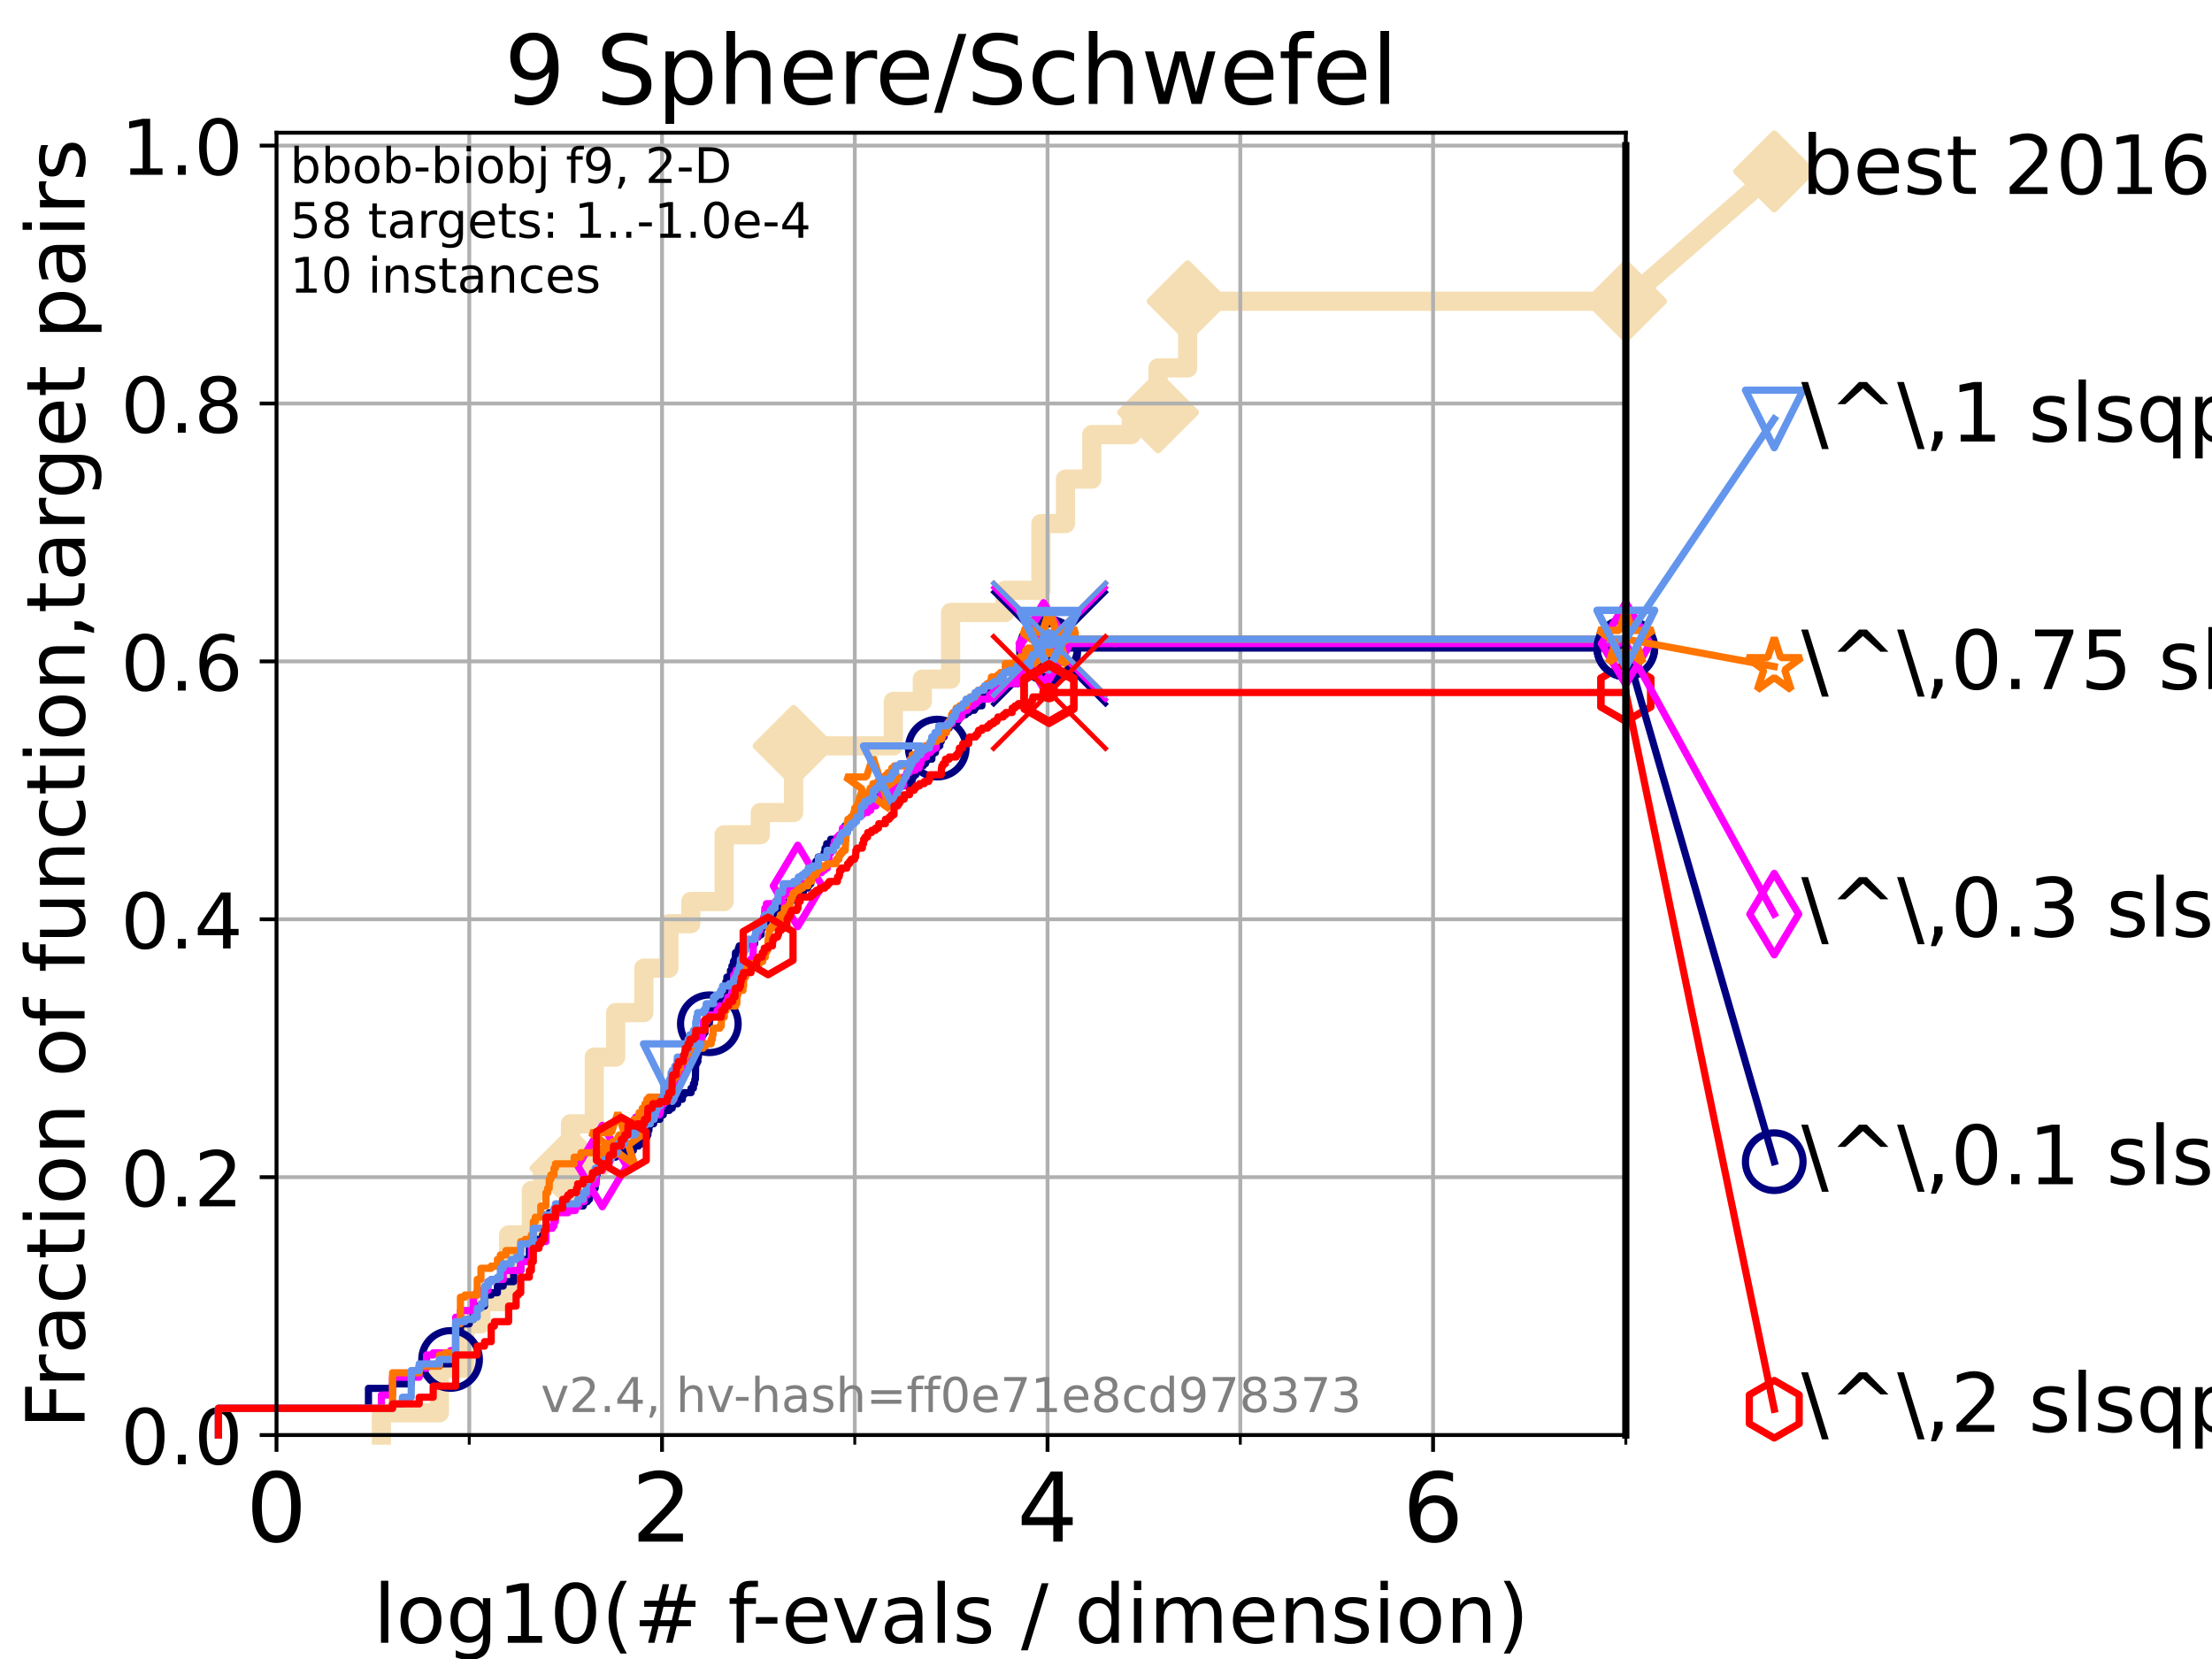 <?xml version="1.0" encoding="utf-8" standalone="no"?>
<!DOCTYPE svg PUBLIC "-//W3C//DTD SVG 1.1//EN"
  "http://www.w3.org/Graphics/SVG/1.1/DTD/svg11.dtd">
<!-- Created with matplotlib (https://matplotlib.org/) -->
<svg height="345.6pt" version="1.1" viewBox="0 0 460.8 345.6" width="460.8pt" xmlns="http://www.w3.org/2000/svg" xmlns:xlink="http://www.w3.org/1999/xlink">
 <defs>
  <style type="text/css">*{stroke-linecap:butt;stroke-linejoin:round;}</style>
 </defs>
 <g id="figure_1">
  <g id="patch_1">
   <path d="M 0 345.6 
L 460.8 345.6 
L 460.8 0 
L 0 0 
z
" style="fill:#ffffff;"/>
  </g>
  <g id="axes_1">
   <g id="patch_2">
    <path d="M 57.6 298.944 
L 338.688 298.944 
L 338.688 27.648 
L 57.6 27.648 
z
" style="fill:#ffffff;"/>
   </g>
   <g id="line2d_1">
    <path d="M 79.447 298.944 
L 79.447 294.313 
L 91.535 294.313 
L 91.535 285.05 
L 96.861 285.05 
L 96.861 275.788 
L 100.193 275.788 
L 100.193 271.157 
L 105.952 271.157 
L 105.952 257.263 
L 110.694 257.263 
L 110.694 248.001 
L 113.023 248.001 
L 113.023 243.37 
L 118.839 243.37 
L 118.839 234.107 
L 123.791 234.107 
L 123.791 220.214 
L 128.26 220.214 
L 128.26 210.951 
L 134.128 210.951 
L 134.128 201.689 
L 139.334 201.689 
L 139.334 192.426 
L 143.903 192.426 
L 143.903 187.795 
L 150.85 187.795 
L 150.85 173.901 
L 158.385 173.901 
L 158.385 169.27 
L 165.321 169.27 
L 165.321 155.377 
L 186.093 155.377 
L 186.093 146.114 
L 192.131 146.114 
L 192.131 141.483 
L 198.032 141.483 
L 198.032 127.589 
L 209.386 127.589 
L 209.386 122.958 
L 216.838 122.958 
L 216.838 109.065 
L 221.966 109.065 
L 221.966 99.802 
L 227.441 99.802 
L 227.441 90.54 
L 235.669 90.54 
L 235.669 85.909 
L 241.24 85.909 
L 241.24 76.646 
L 247.409 76.646 
L 247.409 62.753 
L 338.688 62.753 
" style="fill:none;stroke:#f5deb3;stroke-linecap:square;stroke-width:4;"/>
   </g>
   <g id="line2d_2">
    <defs>
     <path d="M 0 7.778 
L 7.778 0 
L 0 -7.778 
L -7.778 0 
z
" id="m18c5e848f7" style="stroke:#f5deb3;stroke-linejoin:miter;stroke-width:1.5;"/>
    </defs>
    <g>
     <use style="fill:#f5deb3;stroke:#f5deb3;stroke-linejoin:miter;stroke-width:1.5;" x="118.839" xlink:href="#m18c5e848f7" y="243.37"/>
     <use style="fill:#f5deb3;stroke:#f5deb3;stroke-linejoin:miter;stroke-width:1.5;" x="165.321" xlink:href="#m18c5e848f7" y="155.377"/>
     <use style="fill:#f5deb3;stroke:#f5deb3;stroke-linejoin:miter;stroke-width:1.5;" x="241.24" xlink:href="#m18c5e848f7" y="85.909"/>
     <use style="fill:#f5deb3;stroke:#f5deb3;stroke-linejoin:miter;stroke-width:1.5;" x="247.409" xlink:href="#m18c5e848f7" y="62.753"/>
     <use style="fill:#f5deb3;stroke:#f5deb3;stroke-linejoin:miter;stroke-width:1.5;" x="338.688" xlink:href="#m18c5e848f7" y="62.753"/>
    </g>
   </g>
   <g id="line2d_3">
    <path style="fill:none;stroke:#f5deb3;stroke-linecap:square;stroke-width:4;"/>
    <g/>
   </g>
   <g id="line2d_4">
    <path d="M 338.688 62.753 
L 369.608 35.706 
" style="fill:none;stroke:#f5deb3;stroke-linecap:square;stroke-width:4;"/>
    <g>
     <use style="fill:#f5deb3;stroke:#f5deb3;stroke-linejoin:miter;stroke-width:1.5;" x="338.688" xlink:href="#m18c5e848f7" y="62.753"/>
     <use style="fill:#f5deb3;stroke:#f5deb3;stroke-linejoin:miter;stroke-width:1.5;" x="369.608" xlink:href="#m18c5e848f7" y="35.706"/>
    </g>
   </g>
   <g id="matplotlib.axis_1">
    <g id="xtick_1">
     <g id="line2d_5">
      <path clip-path="url(#pac5a9149ae)" d="M 57.6 298.944 
L 57.6 27.648 
" style="fill:none;stroke:#b0b0b0;stroke-linecap:square;stroke-width:0.8;"/>
     </g>
     <g id="line2d_6">
      <defs>
       <path d="M 0 0 
L 0 3.5 
" id="ma5cf1482fb" style="stroke:#000000;stroke-width:0.8;"/>
      </defs>
      <g>
       <use style="stroke:#000000;stroke-width:0.8;" x="57.6" xlink:href="#ma5cf1482fb" y="298.944"/>
      </g>
     </g>
     <g id="text_1">
      <!-- 0 -->
      <g transform="translate(51.237 321.141)scale(0.2 -0.2)">
       <defs>
        <path d="M 31.781 66.406 
Q 24.172 66.406 20.328 58.906 
Q 16.5 51.422 16.5 36.375 
Q 16.5 21.391 20.328 13.891 
Q 24.172 6.391 31.781 6.391 
Q 39.453 6.391 43.281 13.891 
Q 47.125 21.391 47.125 36.375 
Q 47.125 51.422 43.281 58.906 
Q 39.453 66.406 31.781 66.406 
z
M 31.781 74.219 
Q 44.047 74.219 50.516 64.516 
Q 56.984 54.828 56.984 36.375 
Q 56.984 17.969 50.516 8.266 
Q 44.047 -1.422 31.781 -1.422 
Q 19.531 -1.422 13.062 8.266 
Q 6.594 17.969 6.594 36.375 
Q 6.594 54.828 13.062 64.516 
Q 19.531 74.219 31.781 74.219 
z
" id="DejaVuSans-48"/>
       </defs>
       <use xlink:href="#DejaVuSans-48"/>
      </g>
     </g>
    </g>
    <g id="xtick_2">
     <g id="line2d_7">
      <path clip-path="url(#pac5a9149ae)" d="M 137.911 298.944 
L 137.911 27.648 
" style="fill:none;stroke:#b0b0b0;stroke-linecap:square;stroke-width:0.8;"/>
     </g>
     <g id="line2d_8">
      <g>
       <use style="stroke:#000000;stroke-width:0.8;" x="137.911" xlink:href="#ma5cf1482fb" y="298.944"/>
      </g>
     </g>
     <g id="text_2">
      <!-- 2 -->
      <g transform="translate(131.548 321.141)scale(0.2 -0.2)">
       <defs>
        <path d="M 19.188 8.297 
L 53.609 8.297 
L 53.609 0 
L 7.328 0 
L 7.328 8.297 
Q 12.938 14.109 22.625 23.891 
Q 32.328 33.688 34.812 36.531 
Q 39.547 41.844 41.422 45.531 
Q 43.312 49.219 43.312 52.781 
Q 43.312 58.594 39.234 62.25 
Q 35.156 65.922 28.609 65.922 
Q 23.969 65.922 18.812 64.312 
Q 13.672 62.703 7.812 59.422 
L 7.812 69.391 
Q 13.766 71.781 18.938 73 
Q 24.125 74.219 28.422 74.219 
Q 39.75 74.219 46.484 68.547 
Q 53.219 62.891 53.219 53.422 
Q 53.219 48.922 51.531 44.891 
Q 49.859 40.875 45.406 35.406 
Q 44.188 33.984 37.641 27.219 
Q 31.109 20.453 19.188 8.297 
z
" id="DejaVuSans-50"/>
       </defs>
       <use xlink:href="#DejaVuSans-50"/>
      </g>
     </g>
    </g>
    <g id="xtick_3">
     <g id="line2d_9">
      <path clip-path="url(#pac5a9149ae)" d="M 218.222 298.944 
L 218.222 27.648 
" style="fill:none;stroke:#b0b0b0;stroke-linecap:square;stroke-width:0.8;"/>
     </g>
     <g id="line2d_10">
      <g>
       <use style="stroke:#000000;stroke-width:0.8;" x="218.222" xlink:href="#ma5cf1482fb" y="298.944"/>
      </g>
     </g>
     <g id="text_3">
      <!-- 4 -->
      <g transform="translate(211.859 321.141)scale(0.2 -0.2)">
       <defs>
        <path d="M 37.797 64.312 
L 12.891 25.391 
L 37.797 25.391 
z
M 35.203 72.906 
L 47.609 72.906 
L 47.609 25.391 
L 58.016 25.391 
L 58.016 17.188 
L 47.609 17.188 
L 47.609 0 
L 37.797 0 
L 37.797 17.188 
L 4.891 17.188 
L 4.891 26.703 
z
" id="DejaVuSans-52"/>
       </defs>
       <use xlink:href="#DejaVuSans-52"/>
      </g>
     </g>
    </g>
    <g id="xtick_4">
     <g id="line2d_11">
      <path clip-path="url(#pac5a9149ae)" d="M 298.533 298.944 
L 298.533 27.648 
" style="fill:none;stroke:#b0b0b0;stroke-linecap:square;stroke-width:0.8;"/>
     </g>
     <g id="line2d_12">
      <g>
       <use style="stroke:#000000;stroke-width:0.8;" x="298.533" xlink:href="#ma5cf1482fb" y="298.944"/>
      </g>
     </g>
     <g id="text_4">
      <!-- 6 -->
      <g transform="translate(292.17 321.141)scale(0.2 -0.2)">
       <defs>
        <path d="M 33.016 40.375 
Q 26.375 40.375 22.484 35.828 
Q 18.609 31.297 18.609 23.391 
Q 18.609 15.531 22.484 10.953 
Q 26.375 6.391 33.016 6.391 
Q 39.656 6.391 43.531 10.953 
Q 47.406 15.531 47.406 23.391 
Q 47.406 31.297 43.531 35.828 
Q 39.656 40.375 33.016 40.375 
z
M 52.594 71.297 
L 52.594 62.312 
Q 48.875 64.062 45.094 64.984 
Q 41.312 65.922 37.594 65.922 
Q 27.828 65.922 22.672 59.328 
Q 17.531 52.734 16.797 39.406 
Q 19.672 43.656 24.016 45.922 
Q 28.375 48.188 33.594 48.188 
Q 44.578 48.188 50.953 41.516 
Q 57.328 34.859 57.328 23.391 
Q 57.328 12.156 50.688 5.359 
Q 44.047 -1.422 33.016 -1.422 
Q 20.359 -1.422 13.672 8.266 
Q 6.984 17.969 6.984 36.375 
Q 6.984 53.656 15.188 63.938 
Q 23.391 74.219 37.203 74.219 
Q 40.922 74.219 44.703 73.484 
Q 48.484 72.75 52.594 71.297 
z
" id="DejaVuSans-54"/>
       </defs>
       <use xlink:href="#DejaVuSans-54"/>
      </g>
     </g>
    </g>
    <g id="xtick_5">
     <g id="line2d_13">
      <path clip-path="url(#pac5a9149ae)" d="M 97.755 298.944 
L 97.755 27.648 
" style="fill:none;stroke:#b0b0b0;stroke-linecap:square;stroke-width:0.8;"/>
     </g>
     <g id="line2d_14">
      <defs>
       <path d="M 0 0 
L 0 2 
" id="m76645b9a8b" style="stroke:#000000;stroke-width:0.6;"/>
      </defs>
      <g>
       <use style="stroke:#000000;stroke-width:0.6;" x="97.755" xlink:href="#m76645b9a8b" y="298.944"/>
      </g>
     </g>
    </g>
    <g id="xtick_6">
     <g id="line2d_15">
      <path clip-path="url(#pac5a9149ae)" d="M 178.066 298.944 
L 178.066 27.648 
" style="fill:none;stroke:#b0b0b0;stroke-linecap:square;stroke-width:0.8;"/>
     </g>
     <g id="line2d_16">
      <g>
       <use style="stroke:#000000;stroke-width:0.6;" x="178.066" xlink:href="#m76645b9a8b" y="298.944"/>
      </g>
     </g>
    </g>
    <g id="xtick_7">
     <g id="line2d_17">
      <path clip-path="url(#pac5a9149ae)" d="M 258.377 298.944 
L 258.377 27.648 
" style="fill:none;stroke:#b0b0b0;stroke-linecap:square;stroke-width:0.8;"/>
     </g>
     <g id="line2d_18">
      <g>
       <use style="stroke:#000000;stroke-width:0.6;" x="258.377" xlink:href="#m76645b9a8b" y="298.944"/>
      </g>
     </g>
    </g>
    <g id="xtick_8">
     <g id="line2d_19">
      <path clip-path="url(#pac5a9149ae)" d="M 338.688 298.944 
L 338.688 27.648 
" style="fill:none;stroke:#b0b0b0;stroke-linecap:square;stroke-width:0.8;"/>
     </g>
     <g id="line2d_20">
      <g>
       <use style="stroke:#000000;stroke-width:0.6;" x="338.688" xlink:href="#m76645b9a8b" y="298.944"/>
      </g>
     </g>
    </g>
    <g id="text_5">
     <!-- log10(# f-evals / dimension) -->
     <g transform="translate(77.764 342.218)scale(0.17 -0.17)">
      <defs>
       <path d="M 9.422 75.984 
L 18.406 75.984 
L 18.406 0 
L 9.422 0 
z
" id="DejaVuSans-108"/>
       <path d="M 30.609 48.391 
Q 23.391 48.391 19.188 42.75 
Q 14.984 37.109 14.984 27.297 
Q 14.984 17.484 19.156 11.844 
Q 23.344 6.203 30.609 6.203 
Q 37.797 6.203 41.984 11.859 
Q 46.188 17.531 46.188 27.297 
Q 46.188 37.016 41.984 42.703 
Q 37.797 48.391 30.609 48.391 
z
M 30.609 56 
Q 42.328 56 49.016 48.375 
Q 55.719 40.766 55.719 27.297 
Q 55.719 13.875 49.016 6.219 
Q 42.328 -1.422 30.609 -1.422 
Q 18.844 -1.422 12.172 6.219 
Q 5.516 13.875 5.516 27.297 
Q 5.516 40.766 12.172 48.375 
Q 18.844 56 30.609 56 
z
" id="DejaVuSans-111"/>
       <path d="M 45.406 27.984 
Q 45.406 37.75 41.375 43.109 
Q 37.359 48.484 30.078 48.484 
Q 22.859 48.484 18.828 43.109 
Q 14.797 37.75 14.797 27.984 
Q 14.797 18.266 18.828 12.891 
Q 22.859 7.516 30.078 7.516 
Q 37.359 7.516 41.375 12.891 
Q 45.406 18.266 45.406 27.984 
z
M 54.391 6.781 
Q 54.391 -7.172 48.188 -13.984 
Q 42 -20.797 29.203 -20.797 
Q 24.469 -20.797 20.266 -20.094 
Q 16.062 -19.391 12.109 -17.922 
L 12.109 -9.188 
Q 16.062 -11.328 19.922 -12.344 
Q 23.781 -13.375 27.781 -13.375 
Q 36.625 -13.375 41.016 -8.766 
Q 45.406 -4.156 45.406 5.172 
L 45.406 9.625 
Q 42.625 4.781 38.281 2.391 
Q 33.938 0 27.875 0 
Q 17.828 0 11.672 7.656 
Q 5.516 15.328 5.516 27.984 
Q 5.516 40.672 11.672 48.328 
Q 17.828 56 27.875 56 
Q 33.938 56 38.281 53.609 
Q 42.625 51.219 45.406 46.391 
L 45.406 54.688 
L 54.391 54.688 
z
" id="DejaVuSans-103"/>
       <path d="M 12.406 8.297 
L 28.516 8.297 
L 28.516 63.922 
L 10.984 60.406 
L 10.984 69.391 
L 28.422 72.906 
L 38.281 72.906 
L 38.281 8.297 
L 54.391 8.297 
L 54.391 0 
L 12.406 0 
z
" id="DejaVuSans-49"/>
       <path d="M 31 75.875 
Q 24.469 64.656 21.281 53.656 
Q 18.109 42.672 18.109 31.391 
Q 18.109 20.125 21.312 9.062 
Q 24.516 -2 31 -13.188 
L 23.188 -13.188 
Q 15.875 -1.703 12.234 9.375 
Q 8.594 20.453 8.594 31.391 
Q 8.594 42.281 12.203 53.312 
Q 15.828 64.359 23.188 75.875 
z
" id="DejaVuSans-40"/>
       <path d="M 51.125 44 
L 36.922 44 
L 32.812 27.688 
L 47.125 27.688 
z
M 43.797 71.781 
L 38.719 51.516 
L 52.984 51.516 
L 58.109 71.781 
L 65.922 71.781 
L 60.891 51.516 
L 76.125 51.516 
L 76.125 44 
L 58.984 44 
L 54.984 27.688 
L 70.516 27.688 
L 70.516 20.219 
L 53.078 20.219 
L 48 0 
L 40.188 0 
L 45.219 20.219 
L 30.906 20.219 
L 25.875 0 
L 18.016 0 
L 23.094 20.219 
L 7.719 20.219 
L 7.719 27.688 
L 24.906 27.688 
L 29 44 
L 13.281 44 
L 13.281 51.516 
L 30.906 51.516 
L 35.891 71.781 
z
" id="DejaVuSans-35"/>
       <path id="DejaVuSans-32"/>
       <path d="M 37.109 75.984 
L 37.109 68.5 
L 28.516 68.5 
Q 23.688 68.5 21.797 66.547 
Q 19.922 64.594 19.922 59.516 
L 19.922 54.688 
L 34.719 54.688 
L 34.719 47.703 
L 19.922 47.703 
L 19.922 0 
L 10.891 0 
L 10.891 47.703 
L 2.297 47.703 
L 2.297 54.688 
L 10.891 54.688 
L 10.891 58.5 
Q 10.891 67.625 15.141 71.797 
Q 19.391 75.984 28.609 75.984 
z
" id="DejaVuSans-102"/>
       <path d="M 4.891 31.391 
L 31.203 31.391 
L 31.203 23.391 
L 4.891 23.391 
z
" id="DejaVuSans-45"/>
       <path d="M 56.203 29.594 
L 56.203 25.203 
L 14.891 25.203 
Q 15.484 15.922 20.484 11.062 
Q 25.484 6.203 34.422 6.203 
Q 39.594 6.203 44.453 7.469 
Q 49.312 8.734 54.109 11.281 
L 54.109 2.781 
Q 49.266 0.734 44.188 -0.344 
Q 39.109 -1.422 33.891 -1.422 
Q 20.797 -1.422 13.156 6.188 
Q 5.516 13.812 5.516 26.812 
Q 5.516 40.234 12.766 48.109 
Q 20.016 56 32.328 56 
Q 43.359 56 49.781 48.891 
Q 56.203 41.797 56.203 29.594 
z
M 47.219 32.234 
Q 47.125 39.594 43.094 43.984 
Q 39.062 48.391 32.422 48.391 
Q 24.906 48.391 20.391 44.141 
Q 15.875 39.891 15.188 32.172 
z
" id="DejaVuSans-101"/>
       <path d="M 2.984 54.688 
L 12.5 54.688 
L 29.594 8.797 
L 46.688 54.688 
L 56.203 54.688 
L 35.688 0 
L 23.484 0 
z
" id="DejaVuSans-118"/>
       <path d="M 34.281 27.484 
Q 23.391 27.484 19.188 25 
Q 14.984 22.516 14.984 16.5 
Q 14.984 11.719 18.141 8.906 
Q 21.297 6.109 26.703 6.109 
Q 34.188 6.109 38.703 11.406 
Q 43.219 16.703 43.219 25.484 
L 43.219 27.484 
z
M 52.203 31.203 
L 52.203 0 
L 43.219 0 
L 43.219 8.297 
Q 40.141 3.328 35.547 0.953 
Q 30.953 -1.422 24.312 -1.422 
Q 15.922 -1.422 10.953 3.297 
Q 6 8.016 6 15.922 
Q 6 25.141 12.172 29.828 
Q 18.359 34.516 30.609 34.516 
L 43.219 34.516 
L 43.219 35.406 
Q 43.219 41.609 39.141 45 
Q 35.062 48.391 27.688 48.391 
Q 23 48.391 18.547 47.266 
Q 14.109 46.141 10.016 43.891 
L 10.016 52.203 
Q 14.938 54.109 19.578 55.047 
Q 24.219 56 28.609 56 
Q 40.484 56 46.344 49.844 
Q 52.203 43.703 52.203 31.203 
z
" id="DejaVuSans-97"/>
       <path d="M 44.281 53.078 
L 44.281 44.578 
Q 40.484 46.531 36.375 47.5 
Q 32.281 48.484 27.875 48.484 
Q 21.188 48.484 17.844 46.438 
Q 14.5 44.391 14.5 40.281 
Q 14.5 37.156 16.891 35.375 
Q 19.281 33.594 26.516 31.984 
L 29.594 31.297 
Q 39.156 29.25 43.188 25.516 
Q 47.219 21.781 47.219 15.094 
Q 47.219 7.469 41.188 3.016 
Q 35.156 -1.422 24.609 -1.422 
Q 20.219 -1.422 15.453 -0.562 
Q 10.688 0.297 5.422 2 
L 5.422 11.281 
Q 10.406 8.688 15.234 7.391 
Q 20.062 6.109 24.812 6.109 
Q 31.156 6.109 34.562 8.281 
Q 37.984 10.453 37.984 14.406 
Q 37.984 18.062 35.516 20.016 
Q 33.062 21.969 24.703 23.781 
L 21.578 24.516 
Q 13.234 26.266 9.516 29.906 
Q 5.812 33.547 5.812 39.891 
Q 5.812 47.609 11.281 51.797 
Q 16.75 56 26.812 56 
Q 31.781 56 36.172 55.266 
Q 40.578 54.547 44.281 53.078 
z
" id="DejaVuSans-115"/>
       <path d="M 25.391 72.906 
L 33.688 72.906 
L 8.297 -9.281 
L 0 -9.281 
z
" id="DejaVuSans-47"/>
       <path d="M 45.406 46.391 
L 45.406 75.984 
L 54.391 75.984 
L 54.391 0 
L 45.406 0 
L 45.406 8.203 
Q 42.578 3.328 38.25 0.953 
Q 33.938 -1.422 27.875 -1.422 
Q 17.969 -1.422 11.734 6.484 
Q 5.516 14.406 5.516 27.297 
Q 5.516 40.188 11.734 48.094 
Q 17.969 56 27.875 56 
Q 33.938 56 38.25 53.625 
Q 42.578 51.266 45.406 46.391 
z
M 14.797 27.297 
Q 14.797 17.391 18.875 11.75 
Q 22.953 6.109 30.078 6.109 
Q 37.203 6.109 41.297 11.75 
Q 45.406 17.391 45.406 27.297 
Q 45.406 37.203 41.297 42.844 
Q 37.203 48.484 30.078 48.484 
Q 22.953 48.484 18.875 42.844 
Q 14.797 37.203 14.797 27.297 
z
" id="DejaVuSans-100"/>
       <path d="M 9.422 54.688 
L 18.406 54.688 
L 18.406 0 
L 9.422 0 
z
M 9.422 75.984 
L 18.406 75.984 
L 18.406 64.594 
L 9.422 64.594 
z
" id="DejaVuSans-105"/>
       <path d="M 52 44.188 
Q 55.375 50.25 60.062 53.125 
Q 64.75 56 71.094 56 
Q 79.641 56 84.281 50.016 
Q 88.922 44.047 88.922 33.016 
L 88.922 0 
L 79.891 0 
L 79.891 32.719 
Q 79.891 40.578 77.094 44.375 
Q 74.312 48.188 68.609 48.188 
Q 61.625 48.188 57.562 43.547 
Q 53.516 38.922 53.516 30.906 
L 53.516 0 
L 44.484 0 
L 44.484 32.719 
Q 44.484 40.625 41.703 44.406 
Q 38.922 48.188 33.109 48.188 
Q 26.219 48.188 22.156 43.531 
Q 18.109 38.875 18.109 30.906 
L 18.109 0 
L 9.078 0 
L 9.078 54.688 
L 18.109 54.688 
L 18.109 46.188 
Q 21.188 51.219 25.484 53.609 
Q 29.781 56 35.688 56 
Q 41.656 56 45.828 52.969 
Q 50 49.953 52 44.188 
z
" id="DejaVuSans-109"/>
       <path d="M 54.891 33.016 
L 54.891 0 
L 45.906 0 
L 45.906 32.719 
Q 45.906 40.484 42.875 44.328 
Q 39.844 48.188 33.797 48.188 
Q 26.516 48.188 22.312 43.547 
Q 18.109 38.922 18.109 30.906 
L 18.109 0 
L 9.078 0 
L 9.078 54.688 
L 18.109 54.688 
L 18.109 46.188 
Q 21.344 51.125 25.703 53.562 
Q 30.078 56 35.797 56 
Q 45.219 56 50.047 50.172 
Q 54.891 44.344 54.891 33.016 
z
" id="DejaVuSans-110"/>
       <path d="M 8.016 75.875 
L 15.828 75.875 
Q 23.141 64.359 26.781 53.312 
Q 30.422 42.281 30.422 31.391 
Q 30.422 20.453 26.781 9.375 
Q 23.141 -1.703 15.828 -13.188 
L 8.016 -13.188 
Q 14.5 -2 17.703 9.062 
Q 20.906 20.125 20.906 31.391 
Q 20.906 42.672 17.703 53.656 
Q 14.5 64.656 8.016 75.875 
z
" id="DejaVuSans-41"/>
      </defs>
      <use xlink:href="#DejaVuSans-108"/>
      <use x="27.783" xlink:href="#DejaVuSans-111"/>
      <use x="88.965" xlink:href="#DejaVuSans-103"/>
      <use x="152.441" xlink:href="#DejaVuSans-49"/>
      <use x="216.064" xlink:href="#DejaVuSans-48"/>
      <use x="279.688" xlink:href="#DejaVuSans-40"/>
      <use x="318.701" xlink:href="#DejaVuSans-35"/>
      <use x="402.49" xlink:href="#DejaVuSans-32"/>
      <use x="434.277" xlink:href="#DejaVuSans-102"/>
      <use x="463.982" xlink:href="#DejaVuSans-45"/>
      <use x="500.066" xlink:href="#DejaVuSans-101"/>
      <use x="561.59" xlink:href="#DejaVuSans-118"/>
      <use x="620.77" xlink:href="#DejaVuSans-97"/>
      <use x="682.049" xlink:href="#DejaVuSans-108"/>
      <use x="709.832" xlink:href="#DejaVuSans-115"/>
      <use x="761.932" xlink:href="#DejaVuSans-32"/>
      <use x="793.719" xlink:href="#DejaVuSans-47"/>
      <use x="827.41" xlink:href="#DejaVuSans-32"/>
      <use x="859.197" xlink:href="#DejaVuSans-100"/>
      <use x="922.674" xlink:href="#DejaVuSans-105"/>
      <use x="950.457" xlink:href="#DejaVuSans-109"/>
      <use x="1047.869" xlink:href="#DejaVuSans-101"/>
      <use x="1109.393" xlink:href="#DejaVuSans-110"/>
      <use x="1172.771" xlink:href="#DejaVuSans-115"/>
      <use x="1224.871" xlink:href="#DejaVuSans-105"/>
      <use x="1252.654" xlink:href="#DejaVuSans-111"/>
      <use x="1313.836" xlink:href="#DejaVuSans-110"/>
      <use x="1377.215" xlink:href="#DejaVuSans-41"/>
     </g>
    </g>
   </g>
   <g id="matplotlib.axis_2">
    <g id="ytick_1">
     <g id="line2d_21">
      <path clip-path="url(#pac5a9149ae)" d="M 57.6 298.944 
L 338.688 298.944 
" style="fill:none;stroke:#b0b0b0;stroke-linecap:square;stroke-width:0.8;"/>
     </g>
     <g id="line2d_22">
      <defs>
       <path d="M 0 0 
L -3.5 0 
" id="made310c108" style="stroke:#000000;stroke-width:0.8;"/>
      </defs>
      <g>
       <use style="stroke:#000000;stroke-width:0.8;" x="57.6" xlink:href="#made310c108" y="298.944"/>
      </g>
     </g>
     <g id="text_6">
      <!-- 0.0 -->
      <g transform="translate(25.155 305.023)scale(0.16 -0.16)">
       <defs>
        <path d="M 10.688 12.406 
L 21 12.406 
L 21 0 
L 10.688 0 
z
" id="DejaVuSans-46"/>
       </defs>
       <use xlink:href="#DejaVuSans-48"/>
       <use x="63.623" xlink:href="#DejaVuSans-46"/>
       <use x="95.41" xlink:href="#DejaVuSans-48"/>
      </g>
     </g>
    </g>
    <g id="ytick_2">
     <g id="line2d_23">
      <path clip-path="url(#pac5a9149ae)" d="M 57.6 245.222 
L 338.688 245.222 
" style="fill:none;stroke:#b0b0b0;stroke-linecap:square;stroke-width:0.8;"/>
     </g>
     <g id="line2d_24">
      <g>
       <use style="stroke:#000000;stroke-width:0.8;" x="57.6" xlink:href="#made310c108" y="245.222"/>
      </g>
     </g>
     <g id="text_7">
      <!-- 0.2 -->
      <g transform="translate(25.155 251.301)scale(0.16 -0.16)">
       <use xlink:href="#DejaVuSans-48"/>
       <use x="63.623" xlink:href="#DejaVuSans-46"/>
       <use x="95.41" xlink:href="#DejaVuSans-50"/>
      </g>
     </g>
    </g>
    <g id="ytick_3">
     <g id="line2d_25">
      <path clip-path="url(#pac5a9149ae)" d="M 57.6 191.5 
L 338.688 191.5 
" style="fill:none;stroke:#b0b0b0;stroke-linecap:square;stroke-width:0.8;"/>
     </g>
     <g id="line2d_26">
      <g>
       <use style="stroke:#000000;stroke-width:0.8;" x="57.6" xlink:href="#made310c108" y="191.5"/>
      </g>
     </g>
     <g id="text_8">
      <!-- 0.4 -->
      <g transform="translate(25.155 197.579)scale(0.16 -0.16)">
       <use xlink:href="#DejaVuSans-48"/>
       <use x="63.623" xlink:href="#DejaVuSans-46"/>
       <use x="95.41" xlink:href="#DejaVuSans-52"/>
      </g>
     </g>
    </g>
    <g id="ytick_4">
     <g id="line2d_27">
      <path clip-path="url(#pac5a9149ae)" d="M 57.6 137.778 
L 338.688 137.778 
" style="fill:none;stroke:#b0b0b0;stroke-linecap:square;stroke-width:0.8;"/>
     </g>
     <g id="line2d_28">
      <g>
       <use style="stroke:#000000;stroke-width:0.8;" x="57.6" xlink:href="#made310c108" y="137.778"/>
      </g>
     </g>
     <g id="text_9">
      <!-- 0.6 -->
      <g transform="translate(25.155 143.857)scale(0.16 -0.16)">
       <use xlink:href="#DejaVuSans-48"/>
       <use x="63.623" xlink:href="#DejaVuSans-46"/>
       <use x="95.41" xlink:href="#DejaVuSans-54"/>
      </g>
     </g>
    </g>
    <g id="ytick_5">
     <g id="line2d_29">
      <path clip-path="url(#pac5a9149ae)" d="M 57.6 84.056 
L 338.688 84.056 
" style="fill:none;stroke:#b0b0b0;stroke-linecap:square;stroke-width:0.8;"/>
     </g>
     <g id="line2d_30">
      <g>
       <use style="stroke:#000000;stroke-width:0.8;" x="57.6" xlink:href="#made310c108" y="84.056"/>
      </g>
     </g>
     <g id="text_10">
      <!-- 0.8 -->
      <g transform="translate(25.155 90.135)scale(0.16 -0.16)">
       <defs>
        <path d="M 31.781 34.625 
Q 24.75 34.625 20.719 30.859 
Q 16.703 27.094 16.703 20.516 
Q 16.703 13.922 20.719 10.156 
Q 24.75 6.391 31.781 6.391 
Q 38.812 6.391 42.859 10.172 
Q 46.922 13.969 46.922 20.516 
Q 46.922 27.094 42.891 30.859 
Q 38.875 34.625 31.781 34.625 
z
M 21.922 38.812 
Q 15.578 40.375 12.031 44.719 
Q 8.5 49.078 8.5 55.328 
Q 8.5 64.062 14.719 69.141 
Q 20.953 74.219 31.781 74.219 
Q 42.672 74.219 48.875 69.141 
Q 55.078 64.062 55.078 55.328 
Q 55.078 49.078 51.531 44.719 
Q 48 40.375 41.703 38.812 
Q 48.828 37.156 52.797 32.312 
Q 56.781 27.484 56.781 20.516 
Q 56.781 9.906 50.312 4.234 
Q 43.844 -1.422 31.781 -1.422 
Q 19.734 -1.422 13.25 4.234 
Q 6.781 9.906 6.781 20.516 
Q 6.781 27.484 10.781 32.312 
Q 14.797 37.156 21.922 38.812 
z
M 18.312 54.391 
Q 18.312 48.734 21.844 45.562 
Q 25.391 42.391 31.781 42.391 
Q 38.141 42.391 41.719 45.562 
Q 45.312 48.734 45.312 54.391 
Q 45.312 60.062 41.719 63.234 
Q 38.141 66.406 31.781 66.406 
Q 25.391 66.406 21.844 63.234 
Q 18.312 60.062 18.312 54.391 
z
" id="DejaVuSans-56"/>
       </defs>
       <use xlink:href="#DejaVuSans-48"/>
       <use x="63.623" xlink:href="#DejaVuSans-46"/>
       <use x="95.41" xlink:href="#DejaVuSans-56"/>
      </g>
     </g>
    </g>
    <g id="ytick_6">
     <g id="line2d_31">
      <path clip-path="url(#pac5a9149ae)" d="M 57.6 30.334 
L 338.688 30.334 
" style="fill:none;stroke:#b0b0b0;stroke-linecap:square;stroke-width:0.8;"/>
     </g>
     <g id="line2d_32">
      <g>
       <use style="stroke:#000000;stroke-width:0.8;" x="57.6" xlink:href="#made310c108" y="30.334"/>
      </g>
     </g>
     <g id="text_11">
      <!-- 1.0 -->
      <g transform="translate(25.155 36.413)scale(0.16 -0.16)">
       <use xlink:href="#DejaVuSans-49"/>
       <use x="63.623" xlink:href="#DejaVuSans-46"/>
       <use x="95.41" xlink:href="#DejaVuSans-48"/>
      </g>
     </g>
    </g>
    <g id="text_12">
     <!-- Fraction of function,target pairs -->
     <g transform="translate(17.62 297.681)rotate(-90)scale(0.17 -0.17)">
      <defs>
       <path d="M 9.812 72.906 
L 51.703 72.906 
L 51.703 64.594 
L 19.672 64.594 
L 19.672 43.109 
L 48.578 43.109 
L 48.578 34.812 
L 19.672 34.812 
L 19.672 0 
L 9.812 0 
z
" id="DejaVuSans-70"/>
       <path d="M 41.109 46.297 
Q 39.594 47.172 37.812 47.578 
Q 36.031 48 33.891 48 
Q 26.266 48 22.188 43.047 
Q 18.109 38.094 18.109 28.812 
L 18.109 0 
L 9.078 0 
L 9.078 54.688 
L 18.109 54.688 
L 18.109 46.188 
Q 20.953 51.172 25.484 53.578 
Q 30.031 56 36.531 56 
Q 37.453 56 38.578 55.875 
Q 39.703 55.766 41.062 55.516 
z
" id="DejaVuSans-114"/>
       <path d="M 48.781 52.594 
L 48.781 44.188 
Q 44.969 46.297 41.141 47.344 
Q 37.312 48.391 33.406 48.391 
Q 24.656 48.391 19.812 42.844 
Q 14.984 37.312 14.984 27.297 
Q 14.984 17.281 19.812 11.734 
Q 24.656 6.203 33.406 6.203 
Q 37.312 6.203 41.141 7.25 
Q 44.969 8.297 48.781 10.406 
L 48.781 2.094 
Q 45.016 0.344 40.984 -0.531 
Q 36.969 -1.422 32.422 -1.422 
Q 20.062 -1.422 12.781 6.344 
Q 5.516 14.109 5.516 27.297 
Q 5.516 40.672 12.859 48.328 
Q 20.219 56 33.016 56 
Q 37.156 56 41.109 55.141 
Q 45.062 54.297 48.781 52.594 
z
" id="DejaVuSans-99"/>
       <path d="M 18.312 70.219 
L 18.312 54.688 
L 36.812 54.688 
L 36.812 47.703 
L 18.312 47.703 
L 18.312 18.016 
Q 18.312 11.328 20.141 9.422 
Q 21.969 7.516 27.594 7.516 
L 36.812 7.516 
L 36.812 0 
L 27.594 0 
Q 17.188 0 13.234 3.875 
Q 9.281 7.766 9.281 18.016 
L 9.281 47.703 
L 2.688 47.703 
L 2.688 54.688 
L 9.281 54.688 
L 9.281 70.219 
z
" id="DejaVuSans-116"/>
       <path d="M 8.5 21.578 
L 8.5 54.688 
L 17.484 54.688 
L 17.484 21.922 
Q 17.484 14.156 20.5 10.266 
Q 23.531 6.391 29.594 6.391 
Q 36.859 6.391 41.078 11.031 
Q 45.312 15.672 45.312 23.688 
L 45.312 54.688 
L 54.297 54.688 
L 54.297 0 
L 45.312 0 
L 45.312 8.406 
Q 42.047 3.422 37.719 1 
Q 33.406 -1.422 27.688 -1.422 
Q 18.266 -1.422 13.375 4.438 
Q 8.5 10.297 8.5 21.578 
z
M 31.109 56 
z
" id="DejaVuSans-117"/>
       <path d="M 11.719 12.406 
L 22.016 12.406 
L 22.016 4 
L 14.016 -11.625 
L 7.719 -11.625 
L 11.719 4 
z
" id="DejaVuSans-44"/>
       <path d="M 18.109 8.203 
L 18.109 -20.797 
L 9.078 -20.797 
L 9.078 54.688 
L 18.109 54.688 
L 18.109 46.391 
Q 20.953 51.266 25.266 53.625 
Q 29.594 56 35.594 56 
Q 45.562 56 51.781 48.094 
Q 58.016 40.188 58.016 27.297 
Q 58.016 14.406 51.781 6.484 
Q 45.562 -1.422 35.594 -1.422 
Q 29.594 -1.422 25.266 0.953 
Q 20.953 3.328 18.109 8.203 
z
M 48.688 27.297 
Q 48.688 37.203 44.609 42.844 
Q 40.531 48.484 33.406 48.484 
Q 26.266 48.484 22.188 42.844 
Q 18.109 37.203 18.109 27.297 
Q 18.109 17.391 22.188 11.75 
Q 26.266 6.109 33.406 6.109 
Q 40.531 6.109 44.609 11.75 
Q 48.688 17.391 48.688 27.297 
z
" id="DejaVuSans-112"/>
      </defs>
      <use xlink:href="#DejaVuSans-70"/>
      <use x="50.27" xlink:href="#DejaVuSans-114"/>
      <use x="91.383" xlink:href="#DejaVuSans-97"/>
      <use x="152.662" xlink:href="#DejaVuSans-99"/>
      <use x="207.643" xlink:href="#DejaVuSans-116"/>
      <use x="246.852" xlink:href="#DejaVuSans-105"/>
      <use x="274.635" xlink:href="#DejaVuSans-111"/>
      <use x="335.816" xlink:href="#DejaVuSans-110"/>
      <use x="399.195" xlink:href="#DejaVuSans-32"/>
      <use x="430.982" xlink:href="#DejaVuSans-111"/>
      <use x="492.164" xlink:href="#DejaVuSans-102"/>
      <use x="527.369" xlink:href="#DejaVuSans-32"/>
      <use x="559.156" xlink:href="#DejaVuSans-102"/>
      <use x="594.361" xlink:href="#DejaVuSans-117"/>
      <use x="657.74" xlink:href="#DejaVuSans-110"/>
      <use x="721.119" xlink:href="#DejaVuSans-99"/>
      <use x="776.1" xlink:href="#DejaVuSans-116"/>
      <use x="815.309" xlink:href="#DejaVuSans-105"/>
      <use x="843.092" xlink:href="#DejaVuSans-111"/>
      <use x="904.273" xlink:href="#DejaVuSans-110"/>
      <use x="967.652" xlink:href="#DejaVuSans-44"/>
      <use x="999.439" xlink:href="#DejaVuSans-116"/>
      <use x="1038.648" xlink:href="#DejaVuSans-97"/>
      <use x="1099.928" xlink:href="#DejaVuSans-114"/>
      <use x="1139.291" xlink:href="#DejaVuSans-103"/>
      <use x="1202.768" xlink:href="#DejaVuSans-101"/>
      <use x="1264.291" xlink:href="#DejaVuSans-116"/>
      <use x="1303.5" xlink:href="#DejaVuSans-32"/>
      <use x="1335.287" xlink:href="#DejaVuSans-112"/>
      <use x="1398.764" xlink:href="#DejaVuSans-97"/>
      <use x="1460.043" xlink:href="#DejaVuSans-105"/>
      <use x="1487.826" xlink:href="#DejaVuSans-114"/>
      <use x="1528.939" xlink:href="#DejaVuSans-115"/>
     </g>
    </g>
   </g>
   <g id="line2d_33">
    <defs>
     <path d="M 0 1.5 
C 0.398 1.5 0.779 1.342 1.061 1.061 
C 1.342 0.779 1.5 0.398 1.5 0 
C 1.5 -0.398 1.342 -0.779 1.061 -1.061 
C 0.779 -1.342 0.398 -1.5 0 -1.5 
C -0.398 -1.5 -0.779 -1.342 -1.061 -1.061 
C -1.342 -0.779 -1.5 -0.398 -1.5 0 
C -1.5 0.398 -1.342 0.779 -1.061 1.061 
C -0.779 1.342 -0.398 1.5 0 1.5 
z
" id="mc8b8385abe" style="stroke:#f5deb3;"/>
    </defs>
    <g>
     <use style="fill:#f5deb3;stroke:#f5deb3;" x="247.409" xlink:href="#mc8b8385abe" y="62.753"/>
     <use style="fill:#f5deb3;stroke:#f5deb3;" x="247.409" xlink:href="#mc8b8385abe" y="62.753"/>
    </g>
   </g>
   <g id="line2d_34">
    <defs>
     <path d="M 0 1.5 
C 0.398 1.5 0.779 1.342 1.061 1.061 
C 1.342 0.779 1.5 0.398 1.5 0 
C 1.5 -0.398 1.342 -0.779 1.061 -1.061 
C 0.779 -1.342 0.398 -1.5 0 -1.5 
C -0.398 -1.5 -0.779 -1.342 -1.061 -1.061 
C -1.342 -0.779 -1.5 -0.398 -1.5 0 
C -1.5 0.398 -1.342 0.779 -1.061 1.061 
C -0.779 1.342 -0.398 1.5 0 1.5 
z
" id="mfa169f56da" style="stroke:#000080;"/>
    </defs>
    <g>
     <use style="fill:#000080;stroke:#000080;" x="218.448" xlink:href="#mfa169f56da" y="134.999"/>
     <use style="fill:#000080;stroke:#000080;" x="218.448" xlink:href="#mfa169f56da" y="134.999"/>
    </g>
   </g>
   <g id="line2d_35">
    <path d="M 45.512 298.944 
L 45.512 293.387 
L 76.759 293.387 
L 76.759 289.218 
L 81.776 289.218 
L 81.776 288.292 
L 85.667 288.292 
L 85.667 285.977 
L 87.33 285.977 
L 87.33 284.587 
L 91.535 284.587 
L 91.535 284.124 
L 93.864 284.124 
L 93.864 283.198 
L 94.921 283.198 
L 94.921 277.177 
L 95.918 277.177 
L 95.918 275.788 
L 97.755 275.788 
L 97.755 274.862 
L 98.606 274.862 
L 98.606 272.546 
L 99.418 272.546 
L 99.418 272.083 
L 100.935 272.083 
L 100.935 269.767 
L 102.331 269.767 
L 102.331 269.304 
L 103.623 269.304 
L 103.623 267.915 
L 104.826 267.915 
L 104.826 266.989 
L 107.009 266.989 
L 107.009 264.673 
L 108.484 264.673 
L 108.484 262.821 
L 108.949 262.821 
L 108.949 262.357 
L 110.274 262.357 
L 110.274 260.042 
L 111.105 260.042 
L 111.105 259.116 
L 111.897 259.116 
L 111.897 258.189 
L 113.023 258.189 
L 113.023 257.263 
L 113.383 257.263 
L 113.383 255.874 
L 113.735 255.874 
L 113.735 253.095 
L 114.419 253.095 
L 114.419 252.632 
L 116.02 252.632 
L 116.02 251.706 
L 118.04 251.706 
L 118.04 251.243 
L 121.49 251.243 
L 121.49 250.779 
L 121.712 250.779 
L 121.712 250.316 
L 122.362 250.316 
L 122.362 249.853 
L 122.782 249.853 
L 122.782 248.927 
L 123.193 248.927 
L 123.193 247.538 
L 123.985 247.538 
L 123.985 246.148 
L 124.178 246.148 
L 124.178 244.759 
L 124.369 244.759 
L 124.369 243.833 
L 125.292 243.833 
L 125.292 243.37 
L 125.471 243.37 
L 125.471 242.906 
L 125.996 242.906 
L 125.996 241.98 
L 127.003 241.98 
L 127.003 241.054 
L 128.26 241.054 
L 128.26 240.591 
L 129.714 240.591 
L 129.714 240.128 
L 130.665 240.128 
L 130.665 239.665 
L 131.938 239.665 
L 131.938 238.738 
L 133.01 238.738 
L 133.01 238.275 
L 133.91 238.275 
L 133.91 237.812 
L 134.128 237.812 
L 134.128 236.886 
L 134.766 236.886 
L 134.766 236.423 
L 134.974 236.423 
L 134.974 235.496 
L 135.179 235.496 
L 135.179 234.57 
L 135.382 234.57 
L 135.382 234.107 
L 136.17 234.107 
L 136.17 233.181 
L 137.469 233.181 
L 137.469 232.255 
L 138.171 232.255 
L 138.171 231.328 
L 139.414 231.328 
L 139.414 230.865 
L 140.042 230.865 
L 140.042 229.939 
L 141.163 229.939 
L 141.163 229.013 
L 142.148 229.013 
L 142.148 228.087 
L 142.486 228.087 
L 142.486 227.623 
L 143.965 227.623 
L 143.965 226.697 
L 144.451 226.697 
L 144.451 225.771 
L 144.689 225.771 
L 144.748 224.845 
L 144.865 224.845 
L 144.924 221.603 
L 145.155 221.603 
L 145.155 221.14 
L 145.384 221.14 
L 145.384 220.214 
L 145.497 220.214 
L 145.497 219.287 
L 145.61 219.287 
L 145.61 218.361 
L 145.833 218.361 
L 145.833 217.435 
L 146.107 217.435 
L 146.107 215.582 
L 146.538 215.582 
L 146.538 215.119 
L 146.854 215.119 
L 146.854 213.73 
L 147.01 213.73 
L 147.01 213.267 
L 147.77 213.267 
L 147.77 212.34 
L 147.967 212.34 
L 148.015 211.414 
L 148.354 211.414 
L 148.354 210.025 
L 148.733 210.025 
L 148.733 209.099 
L 149.378 209.099 
L 149.378 208.635 
L 149.868 208.635 
L 149.868 207.709 
L 150.042 207.709 
L 150.042 206.783 
L 150.974 206.783 
L 150.974 206.32 
L 151.097 206.32 
L 151.138 205.394 
L 151.219 205.394 
L 151.219 204.467 
L 151.422 204.467 
L 151.422 203.541 
L 152.169 203.541 
L 152.169 202.152 
L 152.474 202.152 
L 152.474 201.226 
L 152.774 201.226 
L 152.774 200.299 
L 153.032 200.299 
L 153.032 199.836 
L 153.178 199.836 
L 153.215 198.447 
L 153.82 198.447 
L 153.82 197.521 
L 153.995 197.521 
L 153.995 197.057 
L 155.521 197.057 
L 155.521 196.594 
L 157.215 196.594 
L 157.272 195.205 
L 157.948 195.205 
L 157.948 194.742 
L 158.546 194.742 
L 158.573 193.353 
L 158.837 193.353 
L 158.837 192.889 
L 159.02 192.889 
L 159.02 192.426 
L 159.457 192.426 
L 159.457 191.963 
L 159.708 191.963 
L 159.708 191.037 
L 161.956 191.037 
L 161.956 190.574 
L 162.303 190.574 
L 162.303 189.648 
L 162.454 189.648 
L 162.454 189.184 
L 163.082 189.184 
L 163.082 188.721 
L 163.267 188.721 
L 163.267 188.258 
L 164.16 188.258 
L 164.16 187.795 
L 164.806 187.795 
L 164.806 187.332 
L 166.117 187.332 
L 166.117 186.869 
L 166.375 186.869 
L 166.375 185.943 
L 167.353 185.943 
L 167.401 185.016 
L 168.233 185.016 
L 168.233 184.553 
L 168.506 184.553 
L 168.506 184.09 
L 168.924 184.09 
L 168.924 183.164 
L 169.07 183.164 
L 169.143 182.238 
L 169.288 182.238 
L 169.288 181.311 
L 169.403 181.311 
L 169.403 180.848 
L 169.687 180.848 
L 169.687 180.385 
L 169.939 180.385 
L 169.939 179.459 
L 170.446 179.459 
L 170.446 178.533 
L 171.683 178.533 
L 171.683 177.606 
L 171.834 177.606 
L 171.871 176.68 
L 172.155 176.68 
L 172.216 175.754 
L 173.061 175.754 
L 173.061 174.828 
L 174.722 174.828 
L 174.722 174.365 
L 175.487 174.365 
L 175.487 173.901 
L 175.807 173.901 
L 175.807 172.975 
L 176.014 172.975 
L 176.014 172.049 
L 176.904 172.049 
L 176.904 171.123 
L 177.208 171.123 
L 177.208 170.66 
L 177.336 170.66 
L 177.336 170.196 
L 177.785 170.196 
L 177.785 169.733 
L 177.961 169.733 
L 177.961 169.27 
L 179.041 169.27 
L 179.041 168.807 
L 179.222 168.807 
L 179.254 167.881 
L 179.657 167.881 
L 179.657 167.418 
L 179.847 167.418 
L 179.847 166.955 
L 180.609 166.955 
L 180.609 166.492 
L 181.166 166.492 
L 181.166 166.028 
L 181.691 166.028 
L 181.691 165.565 
L 182.527 165.565 
L 182.527 165.102 
L 183.164 165.102 
L 183.164 164.639 
L 183.454 164.639 
L 183.454 164.176 
L 185.23 164.176 
L 185.23 163.713 
L 189.537 163.713 
L 189.537 162.787 
L 189.966 162.787 
L 189.966 162.323 
L 190.102 162.323 
L 190.102 161.86 
L 190.315 161.86 
L 190.315 161.397 
L 190.796 161.397 
L 190.796 160.934 
L 191.042 160.934 
L 191.042 160.008 
L 191.203 160.008 
L 191.203 159.545 
L 192.32 159.545 
L 192.32 159.082 
L 192.81 159.082 
L 192.81 158.618 
L 193 158.618 
L 193 158.155 
L 194.126 158.155 
L 194.126 157.229 
L 194.299 157.229 
L 194.299 156.766 
L 194.88 156.766 
L 194.88 155.84 
L 195.252 155.84 
L 195.252 155.377 
L 195.781 155.377 
L 195.781 154.45 
L 196.078 154.45 
L 196.078 153.524 
L 196.661 153.524 
L 196.718 151.672 
L 197.727 151.672 
L 197.727 150.745 
L 199.016 150.745 
L 199.016 150.282 
L 199.556 150.282 
L 199.556 149.819 
L 199.856 149.819 
L 199.856 149.356 
L 200.247 149.356 
L 200.247 148.893 
L 201.159 148.893 
L 201.159 148.43 
L 201.812 148.43 
L 201.812 147.967 
L 202.953 147.967 
L 202.953 147.504 
L 203.283 147.504 
L 203.283 147.04 
L 204.548 147.04 
L 204.592 145.651 
L 204.868 145.651 
L 204.868 145.188 
L 205.296 145.188 
L 205.296 144.725 
L 205.565 144.725 
L 205.565 144.262 
L 206.186 144.262 
L 206.186 143.799 
L 207.089 143.799 
L 207.089 143.336 
L 207.7 143.336 
L 207.7 142.409 
L 212.132 142.409 
L 212.152 141.02 
L 214.41 141.02 
L 214.508 139.167 
L 214.874 139.167 
L 214.874 138.704 
L 215.085 138.704 
L 215.085 138.241 
L 217.664 138.241 
L 217.668 136.852 
L 218.421 136.852 
L 218.448 134.999 
L 338.688 134.999 
L 338.688 134.999 
" style="fill:none;stroke:#000080;stroke-linecap:square;stroke-width:1.5;"/>
   </g>
   <g id="line2d_36">
    <defs>
     <path d="M 0 6 
C 1.591 6 3.117 5.368 4.243 4.243 
C 5.368 3.117 6 1.591 6 0 
C 6 -1.591 5.368 -3.117 4.243 -4.243 
C 3.117 -5.368 1.591 -6 0 -6 
C -1.591 -6 -3.117 -5.368 -4.243 -4.243 
C -5.368 -3.117 -6 -1.591 -6 0 
C -6 1.591 -5.368 3.117 -4.243 4.243 
C -3.117 5.368 -1.591 6 0 6 
z
" id="mca2af9a5c3" style="stroke:#000080;stroke-width:1.5;"/>
    </defs>
    <g>
     <use style="fill-opacity:0;stroke:#000080;stroke-width:1.5;" x="93.864" xlink:href="#mca2af9a5c3" y="283.198"/>
     <use style="fill-opacity:0;stroke:#000080;stroke-width:1.5;" x="147.77" xlink:href="#mca2af9a5c3" y="213.267"/>
     <use style="fill-opacity:0;stroke:#000080;stroke-width:1.5;" x="195.252" xlink:href="#mca2af9a5c3" y="155.84"/>
     <use style="fill-opacity:0;stroke:#000080;stroke-width:1.5;" x="218.448" xlink:href="#mca2af9a5c3" y="135.926"/>
     <use style="fill-opacity:0;stroke:#000080;stroke-width:1.5;" x="218.448" xlink:href="#mca2af9a5c3" y="134.999"/>
     <use style="fill-opacity:0;stroke:#000080;stroke-width:1.5;" x="338.688" xlink:href="#mca2af9a5c3" y="134.999"/>
    </g>
   </g>
   <g id="line2d_37">
    <path style="fill:none;stroke:#000080;stroke-linecap:square;stroke-width:1.5;"/>
    <g/>
   </g>
   <g id="line2d_38">
    <path clip-path="url(#pac5a9149ae)" d="M 218.649 134.999 
" style="fill:none;stroke:#000080;stroke-linecap:square;stroke-width:1.5;"/>
    <defs>
     <path d="M -12 12 
L 12 -12 
M -12 -12 
L 12 12 
" id="me9946818b8" style="stroke:#000080;"/>
    </defs>
    <g clip-path="url(#pac5a9149ae)">
     <use style="fill:#000080;stroke:#000080;" x="218.649" xlink:href="#me9946818b8" y="134.999"/>
    </g>
   </g>
   <g id="line2d_39">
    <defs>
     <path d="M 0 1.5 
C 0.398 1.5 0.779 1.342 1.061 1.061 
C 1.342 0.779 1.5 0.398 1.5 0 
C 1.5 -0.398 1.342 -0.779 1.061 -1.061 
C 0.779 -1.342 0.398 -1.5 0 -1.5 
C -0.398 -1.5 -0.779 -1.342 -1.061 -1.061 
C -1.342 -0.779 -1.5 -0.398 -1.5 0 
C -1.5 0.398 -1.342 0.779 -1.061 1.061 
C -0.779 1.342 -0.398 1.5 0 1.5 
z
" id="me87f710a2f" style="stroke:#ff00ff;"/>
    </defs>
    <g>
     <use style="fill:#ff00ff;stroke:#ff00ff;" x="217.4" xlink:href="#me87f710a2f" y="134.073"/>
     <use style="fill:#ff00ff;stroke:#ff00ff;" x="217.4" xlink:href="#me87f710a2f" y="134.073"/>
    </g>
   </g>
   <g id="line2d_40">
    <path d="M 45.512 298.944 
L 45.512 293.387 
L 79.447 293.387 
L 79.447 290.608 
L 81.776 290.608 
L 81.776 286.903 
L 87.33 286.903 
L 87.33 285.05 
L 88.847 285.05 
L 88.847 282.272 
L 90.243 282.272 
L 90.243 281.809 
L 93.864 281.809 
L 93.864 281.345 
L 94.921 281.345 
L 94.921 274.399 
L 95.918 274.399 
L 95.918 273.009 
L 98.606 273.009 
L 98.606 269.767 
L 99.418 269.767 
L 99.418 268.841 
L 101.647 268.841 
L 101.647 266.989 
L 102.331 266.989 
L 102.331 266.526 
L 104.826 266.526 
L 104.826 264.673 
L 108.484 264.673 
L 108.484 262.821 
L 110.694 262.821 
L 110.694 259.579 
L 112.281 259.579 
L 112.281 258.653 
L 113.735 258.653 
L 113.735 255.874 
L 115.077 255.874 
L 115.077 255.411 
L 115.397 255.411 
L 115.397 254.484 
L 115.711 254.484 
L 115.711 252.632 
L 118.31 252.632 
L 118.31 252.169 
L 119.85 252.169 
L 119.85 251.243 
L 120.572 251.243 
L 120.572 250.316 
L 121.712 250.316 
L 121.712 248.927 
L 122.362 248.927 
L 122.362 247.075 
L 122.573 247.075 
L 122.573 246.611 
L 124.178 246.611 
L 124.178 243.833 
L 125.471 243.833 
L 125.471 242.906 
L 126.839 242.906 
L 126.839 241.98 
L 127.003 241.98 
L 127.003 241.517 
L 127.326 241.517 
L 127.326 240.591 
L 127.643 240.591 
L 127.643 239.665 
L 127.799 239.665 
L 127.799 238.738 
L 128.26 238.738 
L 128.26 238.275 
L 128.709 238.275 
L 128.709 237.349 
L 128.856 237.349 
L 128.856 236.886 
L 130.264 236.886 
L 130.264 236.423 
L 131.056 236.423 
L 131.056 235.96 
L 131.938 235.96 
L 131.938 234.107 
L 132.423 234.107 
L 132.423 232.718 
L 135.879 232.718 
L 135.879 232.255 
L 137.38 232.255 
L 137.38 231.792 
L 137.559 231.792 
L 137.559 230.865 
L 137.736 230.865 
L 137.736 229.939 
L 138.256 229.939 
L 138.256 229.013 
L 140.424 229.013 
L 140.424 228.087 
L 140.723 228.087 
L 140.723 226.697 
L 141.379 226.697 
L 141.379 225.771 
L 141.592 225.771 
L 141.592 225.308 
L 141.802 225.308 
L 141.802 224.382 
L 142.01 224.382 
L 142.01 223.455 
L 142.419 223.455 
L 142.419 222.529 
L 142.95 222.529 
L 143.015 220.677 
L 143.337 220.677 
L 143.337 219.75 
L 143.528 219.75 
L 143.528 219.287 
L 144.982 219.287 
L 144.982 218.824 
L 145.327 218.824 
L 145.327 217.435 
L 146.162 217.435 
L 146.27 215.582 
L 146.324 215.582 
L 146.431 214.193 
L 146.485 214.193 
L 146.485 212.804 
L 147.318 212.804 
L 147.419 211.414 
L 149.287 211.414 
L 149.378 210.488 
L 149.911 210.488 
L 149.911 209.562 
L 151.26 209.562 
L 151.26 208.635 
L 151.621 208.635 
L 151.621 207.709 
L 152.36 207.709 
L 152.36 207.246 
L 152.512 207.246 
L 152.587 206.32 
L 152.662 206.32 
L 152.662 204.931 
L 152.811 204.931 
L 152.848 203.078 
L 153.323 203.078 
L 153.323 202.152 
L 154.133 202.152 
L 154.133 201.689 
L 155.393 201.689 
L 155.393 201.226 
L 155.679 201.226 
L 155.679 200.299 
L 156.358 200.299 
L 156.358 199.836 
L 156.865 199.836 
L 156.953 195.668 
L 157.243 195.668 
L 157.243 195.205 
L 157.754 195.205 
L 157.754 194.279 
L 158.004 194.279 
L 158.004 193.816 
L 158.385 193.816 
L 158.385 192.889 
L 158.837 192.889 
L 158.837 191.963 
L 159.072 191.963 
L 159.072 191.037 
L 159.278 191.037 
L 159.329 189.184 
L 159.633 189.184 
L 159.658 188.258 
L 161.511 188.258 
L 161.511 187.795 
L 161.934 187.795 
L 161.934 187.332 
L 162.195 187.332 
L 162.195 186.869 
L 162.666 186.869 
L 162.666 186.406 
L 163.907 186.406 
L 164.005 185.479 
L 164.141 185.479 
L 164.141 185.016 
L 165.573 185.016 
L 165.573 184.553 
L 166.186 184.553 
L 166.186 184.09 
L 168.279 184.09 
L 168.279 183.627 
L 168.612 183.627 
L 168.612 182.701 
L 169.374 182.701 
L 169.374 182.238 
L 169.716 182.238 
L 169.716 181.775 
L 171.16 181.775 
L 171.16 181.311 
L 171.721 181.311 
L 171.721 180.848 
L 172.337 180.848 
L 172.446 179.922 
L 172.626 179.922 
L 172.697 178.07 
L 172.756 178.07 
L 172.756 177.606 
L 173.154 177.606 
L 173.154 177.143 
L 173.599 177.143 
L 173.599 176.217 
L 173.811 176.217 
L 173.811 175.291 
L 174.359 175.291 
L 174.359 174.365 
L 174.827 174.365 
L 174.827 173.901 
L 175.406 173.901 
L 175.507 172.512 
L 176.325 172.512 
L 176.325 172.049 
L 176.726 172.049 
L 176.726 171.586 
L 177.499 171.586 
L 177.499 171.123 
L 177.838 171.123 
L 177.838 170.196 
L 178.429 170.196 
L 178.429 169.733 
L 179.665 169.733 
L 179.665 169.27 
L 180.737 169.27 
L 180.737 168.807 
L 181.376 168.807 
L 181.376 168.344 
L 181.513 168.344 
L 181.513 167.881 
L 182.473 167.881 
L 182.561 166.955 
L 183.242 166.955 
L 183.242 166.492 
L 183.409 166.492 
L 183.409 166.028 
L 183.525 166.028 
L 183.525 165.565 
L 185.265 165.565 
L 185.265 165.102 
L 185.866 165.102 
L 185.866 164.176 
L 186.137 164.176 
L 186.137 163.713 
L 188.22 163.713 
L 188.263 161.86 
L 188.828 161.86 
L 188.884 160.934 
L 189.51 160.934 
L 189.51 160.471 
L 190.666 160.471 
L 190.666 160.008 
L 191.464 160.008 
L 191.541 159.082 
L 191.84 159.082 
L 191.86 158.155 
L 192.162 158.155 
L 192.162 157.692 
L 193.007 157.692 
L 193.007 156.766 
L 193.825 156.766 
L 193.825 156.303 
L 194.254 156.303 
L 194.254 155.84 
L 195.003 155.84 
L 195.105 153.987 
L 195.558 153.987 
L 195.558 153.524 
L 196.425 153.524 
L 196.425 152.598 
L 196.697 152.598 
L 196.697 151.672 
L 197.272 151.672 
L 197.272 150.745 
L 198.359 150.745 
L 198.359 149.819 
L 199.779 149.819 
L 199.779 149.356 
L 200.325 149.356 
L 200.422 148.43 
L 200.569 148.43 
L 200.569 147.967 
L 201.553 147.967 
L 201.553 147.504 
L 201.894 147.504 
L 201.894 147.04 
L 202.747 147.04 
L 202.747 146.577 
L 203.34 146.577 
L 203.34 146.114 
L 203.789 146.114 
L 203.789 145.651 
L 206.09 145.651 
L 206.144 144.725 
L 206.702 144.725 
L 206.702 144.262 
L 207.051 144.262 
L 207.051 143.799 
L 207.34 143.799 
L 207.34 143.336 
L 207.518 143.336 
L 207.518 142.872 
L 208.021 142.872 
L 208.021 142.409 
L 211.919 142.409 
L 211.919 141.946 
L 212.515 141.946 
L 212.515 141.483 
L 213.072 141.483 
L 213.072 140.557 
L 215.301 140.557 
L 215.306 138.241 
L 215.499 138.241 
L 215.499 137.778 
L 216.058 137.778 
L 216.058 136.852 
L 216.205 136.852 
L 216.205 136.389 
L 216.993 136.389 
L 217.041 135.462 
L 217.142 135.462 
L 217.142 134.999 
L 217.4 134.999 
L 217.4 134.073 
L 338.688 134.073 
L 338.688 134.073 
" style="fill:none;stroke:#ff00ff;stroke-linecap:square;stroke-width:1.5;"/>
   </g>
   <g id="line2d_41">
    <defs>
     <path d="M 0 8.485 
L 5.091 0 
L 0 -8.485 
L -5.091 0 
z
" id="ma97d45b24c" style="stroke:#ff00ff;stroke-linejoin:miter;stroke-width:1.5;"/>
    </defs>
    <g>
     <use style="fill-opacity:0;stroke:#ff00ff;stroke-linejoin:miter;stroke-width:1.5;" x="125.471" xlink:href="#ma97d45b24c" y="242.906"/>
     <use style="fill-opacity:0;stroke:#ff00ff;stroke-linejoin:miter;stroke-width:1.5;" x="166.186" xlink:href="#ma97d45b24c" y="184.553"/>
     <use style="fill-opacity:0;stroke:#ff00ff;stroke-linejoin:miter;stroke-width:1.5;" x="217.4" xlink:href="#ma97d45b24c" y="134.999"/>
     <use style="fill-opacity:0;stroke:#ff00ff;stroke-linejoin:miter;stroke-width:1.5;" x="217.4" xlink:href="#ma97d45b24c" y="134.073"/>
     <use style="fill-opacity:0;stroke:#ff00ff;stroke-linejoin:miter;stroke-width:1.5;" x="217.4" xlink:href="#ma97d45b24c" y="134.073"/>
     <use style="fill-opacity:0;stroke:#ff00ff;stroke-linejoin:miter;stroke-width:1.5;" x="338.688" xlink:href="#ma97d45b24c" y="134.073"/>
    </g>
   </g>
   <g id="line2d_42">
    <path style="fill:none;stroke:#ff00ff;stroke-linecap:square;stroke-width:1.5;"/>
    <g/>
   </g>
   <g id="line2d_43">
    <path clip-path="url(#pac5a9149ae)" d="M 218.644 134.073 
" style="fill:none;stroke:#ff00ff;stroke-linecap:square;stroke-width:1.5;"/>
    <defs>
     <path d="M -12 12 
L 12 -12 
M -12 -12 
L 12 12 
" id="mbf969c4ec0" style="stroke:#ff00ff;"/>
    </defs>
    <g clip-path="url(#pac5a9149ae)">
     <use style="fill:#ff00ff;stroke:#ff00ff;" x="218.644" xlink:href="#mbf969c4ec0" y="134.073"/>
    </g>
   </g>
   <g id="line2d_44">
    <defs>
     <path d="M 0 1.5 
C 0.398 1.5 0.779 1.342 1.061 1.061 
C 1.342 0.779 1.5 0.398 1.5 0 
C 1.5 -0.398 1.342 -0.779 1.061 -1.061 
C 0.779 -1.342 0.398 -1.5 0 -1.5 
C -0.398 -1.5 -0.779 -1.342 -1.061 -1.061 
C -1.342 -0.779 -1.5 -0.398 -1.5 0 
C -1.5 0.398 -1.342 0.779 -1.061 1.061 
C -0.779 1.342 -0.398 1.5 0 1.5 
z
" id="m3c91cc0510" style="stroke:#ff7500;"/>
    </defs>
    <g>
     <use style="fill:#ff7500;stroke:#ff7500;" x="218.634" xlink:href="#m3c91cc0510" y="133.147"/>
     <use style="fill:#ff7500;stroke:#ff7500;" x="218.634" xlink:href="#m3c91cc0510" y="133.147"/>
    </g>
   </g>
   <g id="line2d_45">
    <path d="M 45.512 298.944 
L 45.512 293.387 
L 81.776 293.387 
L 81.776 285.977 
L 87.33 285.977 
L 87.33 284.587 
L 91.535 284.587 
L 91.535 282.272 
L 92.738 282.272 
L 92.738 281.809 
L 94.921 281.809 
L 94.921 275.788 
L 95.918 275.788 
L 95.918 270.231 
L 96.861 270.231 
L 96.861 269.767 
L 99.418 269.767 
L 99.418 266.526 
L 100.193 266.526 
L 100.193 264.21 
L 102.331 264.21 
L 102.331 263.747 
L 103.623 263.747 
L 103.623 262.357 
L 104.235 262.357 
L 104.235 261.431 
L 105.398 261.431 
L 105.398 260.505 
L 108.484 260.505 
L 108.484 258.653 
L 109.402 258.653 
L 109.402 258.189 
L 110.694 258.189 
L 110.694 257.263 
L 111.105 257.263 
L 111.105 254.484 
L 111.506 254.484 
L 111.506 253.558 
L 112.656 253.558 
L 112.656 251.243 
L 113.735 251.243 
L 113.735 248.464 
L 114.08 248.464 
L 114.08 247.538 
L 114.419 247.538 
L 114.419 245.685 
L 114.751 245.685 
L 114.751 244.759 
L 115.397 244.759 
L 115.397 243.37 
L 115.711 243.37 
L 115.711 242.443 
L 119.603 242.443 
L 119.603 241.054 
L 121.037 241.054 
L 121.037 240.128 
L 125.111 240.128 
L 125.111 239.665 
L 125.292 239.665 
L 125.292 239.201 
L 126.338 239.201 
L 126.338 238.275 
L 127.643 238.275 
L 127.643 237.812 
L 128.709 237.812 
L 128.709 236.886 
L 129.002 236.886 
L 129.002 236.423 
L 131.056 236.423 
L 131.056 235.496 
L 131.566 235.496 
L 131.566 234.57 
L 132.06 234.57 
L 132.06 233.181 
L 133.125 233.181 
L 133.125 231.792 
L 133.8 231.792 
L 133.8 230.865 
L 134.343 230.865 
L 134.343 229.939 
L 134.766 229.939 
L 134.766 229.013 
L 135.179 229.013 
L 135.179 228.55 
L 138.426 228.55 
L 138.426 227.623 
L 138.595 227.623 
L 138.595 226.697 
L 139.172 226.697 
L 139.172 226.234 
L 139.494 226.234 
L 139.494 225.308 
L 140.196 225.308 
L 140.272 224.382 
L 140.871 224.382 
L 140.871 223.455 
L 141.235 223.455 
L 141.235 222.529 
L 141.732 222.529 
L 141.802 221.14 
L 142.62 221.14 
L 142.62 220.214 
L 142.818 220.214 
L 142.818 219.75 
L 143.209 219.75 
L 143.209 219.287 
L 144.391 219.287 
L 144.391 218.361 
L 146.485 218.361 
L 146.485 217.898 
L 146.958 217.898 
L 146.958 217.435 
L 148.161 217.435 
L 148.161 216.509 
L 148.402 216.509 
L 148.402 215.582 
L 148.545 215.582 
L 148.592 214.193 
L 149.955 214.193 
L 149.955 213.73 
L 150.258 213.73 
L 150.301 211.877 
L 150.891 211.877 
L 150.891 210.488 
L 151.26 210.488 
L 151.26 209.562 
L 153.251 209.562 
L 153.251 209.099 
L 153.502 209.099 
L 153.538 207.246 
L 153.715 207.246 
L 153.715 206.32 
L 154.774 206.32 
L 154.774 205.394 
L 154.906 205.394 
L 154.906 204.004 
L 155.038 204.004 
L 155.038 203.541 
L 155.329 203.541 
L 155.329 202.615 
L 155.457 202.615 
L 155.457 201.689 
L 156.539 201.689 
L 156.539 200.762 
L 158.223 200.762 
L 158.223 200.299 
L 158.89 200.299 
L 158.968 199.373 
L 159.431 199.373 
L 159.431 198.447 
L 159.658 198.447 
L 159.658 197.984 
L 159.907 197.984 
L 160.006 195.668 
L 160.128 195.668 
L 160.128 194.742 
L 160.249 194.742 
L 160.249 193.353 
L 160.985 193.353 
L 160.985 192.889 
L 161.307 192.889 
L 161.307 191.963 
L 162.13 191.963 
L 162.13 191.5 
L 162.454 191.5 
L 162.454 191.037 
L 162.581 191.037 
L 162.581 190.574 
L 163.307 190.574 
L 163.389 189.184 
L 164.199 189.184 
L 164.199 188.721 
L 164.562 188.721 
L 164.638 187.332 
L 165.084 187.332 
L 165.12 186.406 
L 165.321 186.406 
L 165.321 185.943 
L 166.065 185.943 
L 166.065 185.479 
L 166.511 185.479 
L 166.511 185.016 
L 167.191 185.016 
L 167.191 184.553 
L 168.294 184.553 
L 168.294 183.627 
L 169.07 183.627 
L 169.172 182.238 
L 170.023 182.238 
L 170.023 181.311 
L 170.567 181.311 
L 170.567 180.848 
L 171.494 180.848 
L 171.494 180.385 
L 172.325 180.385 
L 172.325 179.922 
L 174.153 179.922 
L 174.218 178.996 
L 174.775 178.996 
L 174.775 178.07 
L 175.17 178.07 
L 175.17 177.606 
L 175.547 177.606 
L 175.547 177.143 
L 176.073 177.143 
L 176.161 175.291 
L 176.19 175.291 
L 176.268 173.438 
L 176.316 173.438 
L 176.354 172.512 
L 176.46 172.512 
L 176.536 171.123 
L 176.631 171.123 
L 176.631 170.66 
L 177.254 170.66 
L 177.254 170.196 
L 177.829 170.196 
L 177.829 169.27 
L 178.04 169.27 
L 178.04 168.344 
L 178.531 168.344 
L 178.531 167.881 
L 179.181 167.881 
L 179.181 167.418 
L 179.319 167.418 
L 179.328 166.492 
L 179.553 166.492 
L 179.577 165.565 
L 181.085 165.565 
L 181.085 164.639 
L 181.275 164.639 
L 181.275 164.176 
L 181.74 164.176 
L 181.839 163.25 
L 182.809 163.25 
L 182.809 162.787 
L 183.293 162.787 
L 183.293 162.323 
L 183.416 162.323 
L 183.416 161.86 
L 184.576 161.86 
L 184.576 161.397 
L 185.009 161.397 
L 185.009 160.934 
L 185.771 160.934 
L 185.771 160.008 
L 186.295 160.008 
L 186.295 159.545 
L 188.992 159.545 
L 188.992 159.082 
L 189.655 159.082 
L 189.655 158.155 
L 190.023 158.155 
L 190.023 157.229 
L 191.038 157.229 
L 191.038 156.766 
L 191.346 156.766 
L 191.346 156.303 
L 192.313 156.303 
L 192.313 155.84 
L 192.716 155.84 
L 192.716 155.377 
L 193.579 155.377 
L 193.579 154.914 
L 193.814 154.914 
L 193.814 154.45 
L 195.157 154.45 
L 195.157 153.987 
L 196.094 153.987 
L 196.094 153.061 
L 196.392 153.061 
L 196.392 152.598 
L 197.187 152.598 
L 197.187 151.672 
L 197.522 151.672 
L 197.522 151.209 
L 197.659 151.209 
L 197.659 150.282 
L 198.021 150.282 
L 198.021 149.819 
L 198.222 149.819 
L 198.222 148.893 
L 198.497 148.893 
L 198.497 148.43 
L 199.183 148.43 
L 199.183 147.504 
L 199.929 147.504 
L 199.929 147.04 
L 201.311 147.04 
L 201.311 146.577 
L 201.51 146.577 
L 201.51 145.651 
L 202.089 145.651 
L 202.089 145.188 
L 203.124 145.188 
L 203.124 144.725 
L 203.449 144.725 
L 203.449 144.262 
L 203.771 144.262 
L 203.771 143.799 
L 204.708 143.799 
L 204.708 143.336 
L 205.219 143.336 
L 205.219 142.872 
L 205.642 142.872 
L 205.642 142.409 
L 206.338 142.409 
L 206.438 141.483 
L 206.541 141.483 
L 206.541 141.02 
L 207.881 141.02 
L 207.881 140.557 
L 208.422 140.557 
L 208.422 140.094 
L 209.418 140.094 
L 209.429 138.241 
L 211.495 138.241 
L 211.495 137.778 
L 212.452 137.778 
L 212.452 136.852 
L 213.542 136.852 
L 213.542 136.389 
L 213.661 136.389 
L 213.661 135.462 
L 214.174 135.462 
L 214.174 134.999 
L 216.543 134.999 
L 216.543 134.536 
L 216.742 134.536 
L 216.742 134.073 
L 218.288 134.073 
L 218.288 133.61 
L 218.634 133.61 
L 218.634 133.147 
L 338.688 133.147 
L 338.688 133.147 
" style="fill:none;stroke:#ff7500;stroke-linecap:square;stroke-width:1.5;"/>
   </g>
   <g id="line2d_46">
    <defs>
     <path d="M 0 -6 
L -1.347 -1.854 
L -5.706 -1.854 
L -2.18 0.708 
L -3.527 4.854 
L -0 2.292 
L 3.527 4.854 
L 2.18 0.708 
L 5.706 -1.854 
L 1.347 -1.854 
z
" id="m5e5d73d96e" style="stroke:#ff7500;stroke-linejoin:bevel;stroke-width:1.5;"/>
    </defs>
    <g>
     <use style="fill-opacity:0;stroke:#ff7500;stroke-linejoin:bevel;stroke-width:1.5;" x="128.709" xlink:href="#m5e5d73d96e" y="237.812"/>
     <use style="fill-opacity:0;stroke:#ff7500;stroke-linejoin:bevel;stroke-width:1.5;" x="181.839" xlink:href="#m5e5d73d96e" y="163.713"/>
     <use style="fill-opacity:0;stroke:#ff7500;stroke-linejoin:bevel;stroke-width:1.5;" x="218.634" xlink:href="#m5e5d73d96e" y="133.61"/>
     <use style="fill-opacity:0;stroke:#ff7500;stroke-linejoin:bevel;stroke-width:1.5;" x="218.634" xlink:href="#m5e5d73d96e" y="133.147"/>
     <use style="fill-opacity:0;stroke:#ff7500;stroke-linejoin:bevel;stroke-width:1.5;" x="218.634" xlink:href="#m5e5d73d96e" y="133.147"/>
     <use style="fill-opacity:0;stroke:#ff7500;stroke-linejoin:bevel;stroke-width:1.5;" x="338.688" xlink:href="#m5e5d73d96e" y="133.147"/>
    </g>
   </g>
   <g id="line2d_47">
    <path style="fill:none;stroke:#ff7500;stroke-linecap:square;stroke-width:1.5;"/>
    <g/>
   </g>
   <g id="line2d_48">
    <path clip-path="url(#pac5a9149ae)" d="M 218.682 133.147 
" style="fill:none;stroke:#ff7500;stroke-linecap:square;stroke-width:1.5;"/>
    <defs>
     <path d="M -12 12 
L 12 -12 
M -12 -12 
L 12 12 
" id="m84f11324ae" style="stroke:#ff7500;"/>
    </defs>
    <g clip-path="url(#pac5a9149ae)">
     <use style="fill:#ff7500;stroke:#ff7500;" x="218.682" xlink:href="#m84f11324ae" y="133.147"/>
    </g>
   </g>
   <g id="line2d_49">
    <defs>
     <path d="M 0 1.5 
C 0.398 1.5 0.779 1.342 1.061 1.061 
C 1.342 0.779 1.5 0.398 1.5 0 
C 1.5 -0.398 1.342 -0.779 1.061 -1.061 
C 0.779 -1.342 0.398 -1.5 0 -1.5 
C -0.398 -1.5 -0.779 -1.342 -1.061 -1.061 
C -1.342 -0.779 -1.5 -0.398 -1.5 0 
C -1.5 0.398 -1.342 0.779 -1.061 1.061 
C -0.779 1.342 -0.398 1.5 0 1.5 
z
" id="m5766b49e7b" style="stroke:#6495ed;"/>
    </defs>
    <g>
     <use style="fill:#6495ed;stroke:#6495ed;" x="218.508" xlink:href="#m5766b49e7b" y="133.147"/>
     <use style="fill:#6495ed;stroke:#6495ed;" x="218.508" xlink:href="#m5766b49e7b" y="133.147"/>
    </g>
   </g>
   <g id="line2d_50">
    <path d="M 45.512 298.944 
L 45.512 293.387 
L 81.776 293.387 
L 81.776 292.46 
L 83.83 292.46 
L 83.83 291.071 
L 85.667 291.071 
L 85.667 285.514 
L 87.33 285.514 
L 87.33 284.124 
L 91.535 284.124 
L 91.535 283.198 
L 94.921 283.198 
L 94.921 275.325 
L 96.861 275.325 
L 96.861 274.862 
L 98.606 274.862 
L 98.606 274.399 
L 99.418 274.399 
L 99.418 272.546 
L 100.193 272.546 
L 100.193 271.62 
L 100.935 271.62 
L 100.935 267.915 
L 101.647 267.915 
L 101.647 266.989 
L 102.331 266.989 
L 102.331 266.526 
L 103.623 266.526 
L 103.623 266.062 
L 104.235 266.062 
L 104.235 264.21 
L 104.826 264.21 
L 104.826 263.284 
L 106.489 263.284 
L 106.489 262.357 
L 107.515 262.357 
L 107.515 261.894 
L 108.484 261.894 
L 108.484 259.116 
L 110.694 259.116 
L 110.694 258.653 
L 111.105 258.653 
L 111.105 255.874 
L 113.735 255.874 
L 113.735 253.095 
L 115.077 253.095 
L 115.077 252.632 
L 115.397 252.632 
L 115.397 251.706 
L 115.711 251.706 
L 115.711 250.779 
L 120.335 250.779 
L 120.335 249.853 
L 121.49 249.853 
L 121.49 248.464 
L 122.148 248.464 
L 122.148 246.611 
L 122.362 246.611 
L 122.362 245.685 
L 123.394 245.685 
L 123.394 245.222 
L 123.594 245.222 
L 123.594 244.759 
L 123.985 244.759 
L 123.985 243.37 
L 124.744 243.37 
L 124.744 242.443 
L 125.996 242.443 
L 125.996 241.517 
L 127.326 241.517 
L 127.326 240.591 
L 127.954 240.591 
L 127.954 240.128 
L 128.561 240.128 
L 128.561 239.201 
L 128.709 239.201 
L 128.709 238.275 
L 130.128 238.275 
L 130.128 237.349 
L 130.264 237.349 
L 130.264 236.423 
L 132.303 236.423 
L 132.303 235.496 
L 132.423 235.496 
L 132.423 234.57 
L 134.343 234.57 
L 134.343 234.107 
L 135.482 234.107 
L 135.482 233.181 
L 136.266 233.181 
L 136.362 232.255 
L 136.551 232.255 
L 136.551 231.328 
L 136.832 231.328 
L 136.832 230.402 
L 137.469 230.402 
L 137.469 229.476 
L 137.823 229.476 
L 137.911 228.55 
L 138.256 228.55 
L 138.341 226.234 
L 138.595 226.234 
L 138.595 225.771 
L 139.494 225.771 
L 139.494 224.845 
L 139.731 224.845 
L 139.809 223.455 
L 140.042 223.455 
L 140.042 222.992 
L 140.574 222.992 
L 140.574 222.066 
L 141.018 222.066 
L 141.09 220.214 
L 142.553 220.214 
L 142.553 219.75 
L 142.686 219.75 
L 142.686 218.824 
L 143.273 218.824 
L 143.337 216.509 
L 143.654 216.509 
L 143.654 215.582 
L 144.451 215.582 
L 144.451 214.656 
L 144.924 214.656 
L 144.924 212.804 
L 145.098 212.804 
L 145.098 211.877 
L 145.27 211.877 
L 145.327 210.951 
L 146.538 210.951 
L 146.538 210.488 
L 146.906 210.488 
L 146.906 210.025 
L 147.113 210.025 
L 147.113 209.099 
L 148.639 209.099 
L 148.639 207.709 
L 149.15 207.709 
L 149.15 207.246 
L 150.086 207.246 
L 150.129 206.32 
L 150.514 206.32 
L 150.514 205.394 
L 151.936 205.394 
L 151.936 204.931 
L 152.848 204.931 
L 152.848 204.004 
L 153.178 204.004 
L 153.178 203.541 
L 153.574 203.541 
L 153.574 202.615 
L 153.785 202.615 
L 153.785 202.152 
L 153.925 202.152 
L 154.029 201.226 
L 154.201 201.226 
L 154.236 199.836 
L 154.675 199.836 
L 154.675 198.91 
L 154.906 198.91 
L 154.906 198.447 
L 155.038 198.447 
L 155.038 197.984 
L 155.329 197.984 
L 155.425 195.668 
L 157.301 195.668 
L 157.301 194.742 
L 157.415 194.742 
L 157.415 193.816 
L 158.113 193.816 
L 158.223 192.889 
L 159.046 192.889 
L 159.15 191.5 
L 159.201 191.5 
L 159.201 191.037 
L 159.355 191.037 
L 159.355 190.574 
L 160.466 190.574 
L 160.466 189.648 
L 160.868 189.648 
L 160.868 189.184 
L 161.466 189.184 
L 161.466 188.258 
L 161.578 188.258 
L 161.578 187.795 
L 162.021 187.795 
L 162.109 186.406 
L 162.152 186.406 
L 162.152 185.943 
L 163 185.943 
L 163.021 185.016 
L 163.124 185.016 
L 163.124 184.09 
L 165.321 184.09 
L 165.321 183.627 
L 166.169 183.627 
L 166.169 183.164 
L 166.307 183.164 
L 166.307 182.701 
L 167.06 182.701 
L 167.06 182.238 
L 167.672 182.238 
L 167.672 181.775 
L 168.233 181.775 
L 168.233 181.311 
L 168.355 181.311 
L 168.355 180.848 
L 169.317 180.848 
L 169.317 180.385 
L 170.46 180.385 
L 170.527 178.533 
L 172.216 178.533 
L 172.289 177.143 
L 173.599 177.143 
L 173.599 176.68 
L 173.756 176.68 
L 173.756 176.217 
L 174.273 176.217 
L 174.273 175.291 
L 174.963 175.291 
L 174.963 174.365 
L 175.15 174.365 
L 175.15 173.901 
L 175.477 173.901 
L 175.477 173.438 
L 176.565 173.438 
L 176.565 172.512 
L 177.08 172.512 
L 177.08 172.049 
L 177.291 172.049 
L 177.291 171.586 
L 177.961 171.586 
L 177.961 171.123 
L 178.454 171.123 
L 178.454 170.196 
L 179.254 170.196 
L 179.328 168.344 
L 179.521 168.344 
L 179.521 167.881 
L 180.128 167.881 
L 180.128 166.955 
L 181.026 166.955 
L 181.026 166.492 
L 181.797 166.492 
L 181.797 166.028 
L 181.951 166.028 
L 181.951 164.639 
L 182.453 164.639 
L 182.453 164.176 
L 182.967 164.176 
L 182.967 163.713 
L 183.248 163.713 
L 183.248 163.25 
L 183.499 163.25 
L 183.499 162.787 
L 183.984 162.787 
L 183.984 162.323 
L 185.46 162.323 
L 185.46 161.86 
L 185.793 161.86 
L 185.86 160.934 
L 186.581 160.934 
L 186.608 159.545 
L 187.494 159.545 
L 187.494 159.082 
L 189.574 159.082 
L 189.574 158.618 
L 190.093 158.618 
L 190.093 158.155 
L 190.847 158.155 
L 190.847 157.692 
L 191.092 157.692 
L 191.092 157.229 
L 191.828 157.229 
L 191.828 156.303 
L 192.538 156.303 
L 192.538 155.84 
L 193.622 155.84 
L 193.622 154.914 
L 193.972 154.914 
L 193.972 154.45 
L 194.094 154.45 
L 194.094 153.524 
L 194.625 153.524 
L 194.625 153.061 
L 194.777 153.061 
L 194.777 152.598 
L 195.475 152.598 
L 195.542 151.209 
L 197.361 151.209 
L 197.361 150.745 
L 197.929 150.745 
L 197.929 150.282 
L 198.31 150.282 
L 198.31 149.356 
L 198.948 149.356 
L 198.948 148.893 
L 199.084 148.893 
L 199.084 147.967 
L 199.5 147.967 
L 199.5 147.504 
L 200.342 147.504 
L 200.342 147.04 
L 200.569 147.04 
L 200.569 146.577 
L 201.242 146.577 
L 201.242 145.651 
L 202.29 145.651 
L 202.29 145.188 
L 203.077 145.188 
L 203.114 144.262 
L 203.783 144.262 
L 203.783 143.799 
L 204.971 143.799 
L 204.971 143.336 
L 205.097 143.336 
L 205.097 142.872 
L 206.455 142.872 
L 206.455 142.409 
L 207.153 142.409 
L 207.153 141.946 
L 208.359 141.946 
L 208.359 141.02 
L 209.078 141.02 
L 209.126 140.094 
L 210.207 140.094 
L 210.207 139.631 
L 211.848 139.631 
L 211.848 138.704 
L 214.605 138.704 
L 214.669 137.778 
L 214.723 137.778 
L 214.723 137.315 
L 214.973 137.315 
L 215.043 136.389 
L 215.854 136.389 
L 215.854 135.926 
L 217 135.926 
L 217 134.999 
L 217.16 134.999 
L 217.16 134.536 
L 217.35 134.536 
L 217.35 134.073 
L 218.046 134.073 
L 218.046 133.61 
L 218.508 133.61 
L 218.508 133.147 
L 338.688 133.147 
L 338.688 133.147 
" style="fill:none;stroke:#6495ed;stroke-linecap:square;stroke-width:1.5;"/>
   </g>
   <g id="line2d_51">
    <defs>
     <path d="M -0 6 
L 6 -6 
L -6 -6 
z
" id="mcd54ca702a" style="stroke:#6495ed;stroke-linejoin:miter;stroke-width:1.5;"/>
    </defs>
    <g>
     <use style="fill-opacity:0;stroke:#6495ed;stroke-linejoin:miter;stroke-width:1.5;" x="140.042" xlink:href="#mcd54ca702a" y="223.455"/>
     <use style="fill-opacity:0;stroke:#6495ed;stroke-linejoin:miter;stroke-width:1.5;" x="185.86" xlink:href="#mcd54ca702a" y="161.397"/>
     <use style="fill-opacity:0;stroke:#6495ed;stroke-linejoin:miter;stroke-width:1.5;" x="218.508" xlink:href="#mcd54ca702a" y="133.61"/>
     <use style="fill-opacity:0;stroke:#6495ed;stroke-linejoin:miter;stroke-width:1.5;" x="218.508" xlink:href="#mcd54ca702a" y="133.147"/>
     <use style="fill-opacity:0;stroke:#6495ed;stroke-linejoin:miter;stroke-width:1.5;" x="338.688" xlink:href="#mcd54ca702a" y="133.147"/>
    </g>
   </g>
   <g id="line2d_52">
    <path style="fill:none;stroke:#6495ed;stroke-linecap:square;stroke-width:1.5;"/>
    <g/>
   </g>
   <g id="line2d_53">
    <path clip-path="url(#pac5a9149ae)" d="M 218.652 133.147 
" style="fill:none;stroke:#6495ed;stroke-linecap:square;stroke-width:1.5;"/>
    <defs>
     <path d="M -12 12 
L 12 -12 
M -12 -12 
L 12 12 
" id="m95fddd1d10" style="stroke:#6495ed;"/>
    </defs>
    <g clip-path="url(#pac5a9149ae)">
     <use style="fill:#6495ed;stroke:#6495ed;" x="218.652" xlink:href="#m95fddd1d10" y="133.147"/>
    </g>
   </g>
   <g id="line2d_54">
    <defs>
     <path d="M 0 1.5 
C 0.398 1.5 0.779 1.342 1.061 1.061 
C 1.342 0.779 1.5 0.398 1.5 0 
C 1.5 -0.398 1.342 -0.779 1.061 -1.061 
C 0.779 -1.342 0.398 -1.5 0 -1.5 
C -0.398 -1.5 -0.779 -1.342 -1.061 -1.061 
C -1.342 -0.779 -1.5 -0.398 -1.5 0 
C -1.5 0.398 -1.342 0.779 -1.061 1.061 
C -0.779 1.342 -0.398 1.5 0 1.5 
z
" id="m9d7cad6ba5" style="stroke:#ff0000;"/>
    </defs>
    <g>
     <use style="fill:#ff0000;stroke:#ff0000;" x="218.528" xlink:href="#m9d7cad6ba5" y="144.262"/>
     <use style="fill:#ff0000;stroke:#ff0000;" x="218.528" xlink:href="#m9d7cad6ba5" y="144.262"/>
    </g>
   </g>
   <g id="line2d_55">
    <path d="M 45.512 298.944 
L 45.512 293.387 
L 81.776 293.387 
L 81.776 292.46 
L 87.33 292.46 
L 87.33 291.071 
L 90.243 291.071 
L 90.243 288.755 
L 94.921 288.755 
L 94.921 282.272 
L 99.418 282.272 
L 99.418 280.419 
L 100.935 280.419 
L 100.935 279.493 
L 102.331 279.493 
L 102.331 276.251 
L 102.989 276.251 
L 102.989 275.325 
L 105.952 275.325 
L 105.952 272.083 
L 107.515 272.083 
L 107.515 269.767 
L 108.006 269.767 
L 108.006 269.304 
L 108.484 269.304 
L 108.484 266.062 
L 110.274 266.062 
L 110.274 264.673 
L 110.694 264.673 
L 110.694 262.821 
L 111.105 262.821 
L 111.105 260.042 
L 112.281 260.042 
L 112.281 259.116 
L 112.656 259.116 
L 112.656 258.653 
L 113.023 258.653 
L 113.023 258.189 
L 113.383 258.189 
L 113.383 256.337 
L 113.735 256.337 
L 113.735 253.558 
L 115.711 253.558 
L 115.711 251.706 
L 117.203 251.706 
L 117.203 249.853 
L 118.04 249.853 
L 118.04 249.39 
L 118.31 249.39 
L 118.31 248.927 
L 118.839 248.927 
L 118.839 248.464 
L 120.094 248.464 
L 120.094 247.538 
L 120.335 247.538 
L 120.335 246.611 
L 121.49 246.611 
L 121.49 245.685 
L 123.193 245.685 
L 123.193 245.222 
L 123.394 245.222 
L 123.394 244.296 
L 124.178 244.296 
L 124.178 243.833 
L 125.292 243.833 
L 125.292 242.443 
L 126.839 242.443 
L 126.839 241.054 
L 127.003 241.054 
L 127.003 240.591 
L 127.799 240.591 
L 127.799 238.738 
L 129.433 238.738 
L 129.433 237.349 
L 129.991 237.349 
L 129.991 236.886 
L 130.128 236.886 
L 130.128 236.423 
L 130.796 236.423 
L 130.796 234.57 
L 132.777 234.57 
L 132.777 234.107 
L 134.236 234.107 
L 134.236 233.181 
L 134.87 233.181 
L 134.974 230.865 
L 135.879 230.865 
L 135.976 229.939 
L 137.469 229.939 
L 137.469 229.476 
L 139.009 229.476 
L 139.009 228.55 
L 139.334 228.55 
L 139.334 227.623 
L 139.965 227.623 
L 140.042 224.382 
L 140.119 224.382 
L 140.119 223.918 
L 140.871 223.918 
L 140.944 222.066 
L 141.307 222.066 
L 141.307 221.14 
L 142.352 221.14 
L 142.419 219.75 
L 142.62 219.75 
L 142.62 219.287 
L 142.753 219.287 
L 142.753 218.361 
L 143.337 218.361 
L 143.337 217.435 
L 143.716 217.435 
L 143.716 216.509 
L 144.57 216.509 
L 144.57 216.045 
L 144.924 216.045 
L 144.924 214.656 
L 146.906 214.656 
L 146.906 212.34 
L 147.72 212.34 
L 147.72 211.877 
L 150.258 211.877 
L 150.344 210.488 
L 150.933 210.488 
L 150.933 209.562 
L 151.779 209.562 
L 151.779 208.635 
L 152.625 208.635 
L 152.625 207.709 
L 153.106 207.709 
L 153.178 205.857 
L 154.064 205.857 
L 154.064 205.394 
L 154.27 205.394 
L 154.27 204.467 
L 154.406 204.467 
L 154.473 203.541 
L 154.841 203.541 
L 154.841 202.615 
L 156.449 202.615 
L 156.449 201.689 
L 156.836 201.689 
L 156.836 201.226 
L 157.585 201.226 
L 157.614 199.836 
L 157.948 199.836 
L 157.948 199.373 
L 158.785 199.373 
L 158.785 198.447 
L 159.176 198.447 
L 159.201 197.521 
L 160.006 197.521 
L 160.006 197.057 
L 160.915 197.057 
L 160.985 195.668 
L 161.261 195.668 
L 161.261 195.205 
L 161.977 195.205 
L 161.977 194.742 
L 162.174 194.742 
L 162.174 193.816 
L 162.75 193.816 
L 162.75 193.353 
L 163.926 193.353 
L 163.946 191.5 
L 164.16 191.5 
L 164.16 191.037 
L 164.486 191.037 
L 164.486 190.574 
L 164.675 190.574 
L 164.675 190.111 
L 164.899 190.111 
L 164.899 189.648 
L 166.013 189.648 
L 166.013 189.184 
L 166.238 189.184 
L 166.255 187.795 
L 166.696 187.795 
L 166.696 186.869 
L 168.909 186.869 
L 168.909 186.406 
L 169.446 186.406 
L 169.446 185.943 
L 170.023 185.943 
L 170.023 185.479 
L 170.78 185.479 
L 170.78 185.016 
L 171.809 185.016 
L 171.809 184.553 
L 172.35 184.553 
L 172.35 184.09 
L 172.744 184.09 
L 172.744 183.627 
L 174.456 183.627 
L 174.456 182.701 
L 174.785 182.701 
L 174.785 182.238 
L 174.911 182.238 
L 174.911 181.311 
L 175.273 181.311 
L 175.273 180.848 
L 176.422 180.848 
L 176.422 180.385 
L 176.565 180.385 
L 176.565 179.922 
L 176.969 179.922 
L 176.969 179.459 
L 177.3 179.459 
L 177.3 178.996 
L 178.04 178.996 
L 178.04 178.533 
L 178.248 178.533 
L 178.292 177.143 
L 178.522 177.143 
L 178.522 176.68 
L 179.649 176.68 
L 179.649 175.754 
L 179.902 175.754 
L 179.902 174.828 
L 180.205 174.828 
L 180.205 174.365 
L 180.745 174.365 
L 180.745 173.438 
L 181.57 173.438 
L 181.57 172.975 
L 182.378 172.975 
L 182.378 172.512 
L 183.013 172.512 
L 183.066 171.586 
L 184.444 171.586 
L 184.45 170.66 
L 185.242 170.66 
L 185.242 170.196 
L 185.647 170.196 
L 185.647 169.733 
L 186.241 169.733 
L 186.241 167.881 
L 187.025 167.881 
L 187.025 167.418 
L 187.371 167.418 
L 187.371 166.955 
L 187.615 166.955 
L 187.615 166.492 
L 188.351 166.492 
L 188.351 165.565 
L 189.483 165.565 
L 189.483 164.639 
L 190.44 164.639 
L 190.44 164.176 
L 190.792 164.176 
L 190.792 163.713 
L 191.549 163.713 
L 191.549 163.25 
L 192.554 163.25 
L 192.554 162.787 
L 193.475 162.787 
L 193.475 162.323 
L 193.686 162.323 
L 193.686 161.397 
L 196.087 161.397 
L 196.115 160.008 
L 196.202 160.008 
L 196.202 159.545 
L 196.462 159.545 
L 196.462 159.082 
L 196.95 159.082 
L 196.95 158.155 
L 197.732 158.155 
L 197.732 157.692 
L 199.207 157.692 
L 199.207 157.229 
L 199.587 157.229 
L 199.587 156.766 
L 199.844 156.766 
L 199.844 155.84 
L 200.559 155.84 
L 200.559 154.914 
L 201.801 154.914 
L 201.801 153.987 
L 201.963 153.987 
L 201.963 153.524 
L 203.273 153.524 
L 203.273 153.061 
L 203.673 153.061 
L 203.673 152.598 
L 203.855 152.598 
L 203.855 152.135 
L 204.583 152.135 
L 204.583 151.672 
L 205.733 151.672 
L 205.733 151.209 
L 206.236 151.209 
L 206.236 150.745 
L 206.988 150.745 
L 206.988 150.282 
L 207.653 150.282 
L 207.653 149.819 
L 207.888 149.819 
L 207.888 149.356 
L 209.004 149.356 
L 209.004 148.893 
L 209.527 148.893 
L 209.527 148.43 
L 210.852 148.43 
L 210.852 147.504 
L 211.442 147.504 
L 211.442 147.04 
L 212.134 147.04 
L 212.134 146.577 
L 214.736 146.577 
L 214.736 146.114 
L 215.067 146.114 
L 215.17 145.188 
L 217.532 145.188 
L 217.532 144.725 
L 218.528 144.725 
L 218.528 144.262 
L 338.688 144.262 
L 338.688 144.262 
" style="fill:none;stroke:#ff0000;stroke-linecap:square;stroke-width:1.5;"/>
   </g>
   <g id="line2d_56">
    <defs>
     <path d="M 0 -6 
L -5.196 -3 
L -5.196 3 
L -0 6 
L 5.196 3 
L 5.196 -3 
z
" id="m8a7f4a4009" style="stroke:#ff0000;stroke-linejoin:miter;stroke-width:1.5;"/>
    </defs>
    <g>
     <use style="fill-opacity:0;stroke:#ff0000;stroke-linejoin:miter;stroke-width:1.5;" x="129.433" xlink:href="#m8a7f4a4009" y="238.738"/>
     <use style="fill-opacity:0;stroke:#ff0000;stroke-linejoin:miter;stroke-width:1.5;" x="160.006" xlink:href="#m8a7f4a4009" y="197.057"/>
     <use style="fill-opacity:0;stroke:#ff0000;stroke-linejoin:miter;stroke-width:1.5;" x="218.528" xlink:href="#m8a7f4a4009" y="144.725"/>
     <use style="fill-opacity:0;stroke:#ff0000;stroke-linejoin:miter;stroke-width:1.5;" x="218.528" xlink:href="#m8a7f4a4009" y="144.262"/>
     <use style="fill-opacity:0;stroke:#ff0000;stroke-linejoin:miter;stroke-width:1.5;" x="218.528" xlink:href="#m8a7f4a4009" y="144.262"/>
     <use style="fill-opacity:0;stroke:#ff0000;stroke-linejoin:miter;stroke-width:1.5;" x="338.688" xlink:href="#m8a7f4a4009" y="144.262"/>
    </g>
   </g>
   <g id="line2d_57">
    <path style="fill:none;stroke:#ff0000;stroke-linecap:square;stroke-width:1.5;"/>
    <g/>
   </g>
   <g id="line2d_58">
    <path clip-path="url(#pac5a9149ae)" d="M 218.63 144.262 
" style="fill:none;stroke:#ff0000;stroke-linecap:square;stroke-width:1.5;"/>
    <defs>
     <path d="M -12 12 
L 12 -12 
M -12 -12 
L 12 12 
" id="m5d71d0fbb6" style="stroke:#ff0000;"/>
    </defs>
    <g clip-path="url(#pac5a9149ae)">
     <use style="fill:#ff0000;stroke:#ff0000;" x="218.63" xlink:href="#m5d71d0fbb6" y="144.262"/>
    </g>
   </g>
   <g id="line2d_59">
    <path d="M 338.688 144.262 
L 369.608 293.572 
" style="fill:none;stroke:#ff0000;stroke-linecap:square;stroke-width:1.5;"/>
    <g>
     <use style="fill-opacity:0;stroke:#ff0000;stroke-linejoin:miter;stroke-width:1.5;" x="338.688" xlink:href="#m8a7f4a4009" y="144.262"/>
     <use style="fill-opacity:0;stroke:#ff0000;stroke-linejoin:miter;stroke-width:1.5;" x="369.608" xlink:href="#m8a7f4a4009" y="293.572"/>
    </g>
   </g>
   <g id="line2d_60">
    <path d="M 338.688 134.999 
L 369.608 241.999 
" style="fill:none;stroke:#000080;stroke-linecap:square;stroke-width:1.5;"/>
    <g>
     <use style="fill-opacity:0;stroke:#000080;stroke-width:1.5;" x="338.688" xlink:href="#mca2af9a5c3" y="134.999"/>
     <use style="fill-opacity:0;stroke:#000080;stroke-width:1.5;" x="369.608" xlink:href="#mca2af9a5c3" y="241.999"/>
    </g>
   </g>
   <g id="line2d_61">
    <path d="M 338.688 134.073 
L 369.608 190.426 
" style="fill:none;stroke:#ff00ff;stroke-linecap:square;stroke-width:1.5;"/>
    <g>
     <use style="fill-opacity:0;stroke:#ff00ff;stroke-linejoin:miter;stroke-width:1.5;" x="338.688" xlink:href="#ma97d45b24c" y="134.073"/>
     <use style="fill-opacity:0;stroke:#ff00ff;stroke-linejoin:miter;stroke-width:1.5;" x="369.608" xlink:href="#ma97d45b24c" y="190.426"/>
    </g>
   </g>
   <g id="line2d_62">
    <path d="M 338.688 133.147 
L 369.608 138.852 
" style="fill:none;stroke:#ff7500;stroke-linecap:square;stroke-width:1.5;"/>
    <g>
     <use style="fill-opacity:0;stroke:#ff7500;stroke-linejoin:bevel;stroke-width:1.5;" x="338.688" xlink:href="#m5e5d73d96e" y="133.147"/>
     <use style="fill-opacity:0;stroke:#ff7500;stroke-linejoin:bevel;stroke-width:1.5;" x="369.608" xlink:href="#m5e5d73d96e" y="138.852"/>
    </g>
   </g>
   <g id="line2d_63">
    <path d="M 338.688 133.147 
L 369.608 87.279 
" style="fill:none;stroke:#6495ed;stroke-linecap:square;stroke-width:1.5;"/>
    <g>
     <use style="fill-opacity:0;stroke:#6495ed;stroke-linejoin:miter;stroke-width:1.5;" x="338.688" xlink:href="#mcd54ca702a" y="133.147"/>
     <use style="fill-opacity:0;stroke:#6495ed;stroke-linejoin:miter;stroke-width:1.5;" x="369.608" xlink:href="#mcd54ca702a" y="87.279"/>
    </g>
   </g>
   <g id="line2d_64">
    <path d="M 338.688 298.944 
L 338.688 30.334 
" style="fill:none;stroke:#000000;stroke-linecap:square;stroke-width:1.5;"/>
   </g>
   <g id="patch_3">
    <path d="M 57.6 298.944 
L 57.6 27.648 
" style="fill:none;stroke:#000000;stroke-linecap:square;stroke-linejoin:miter;stroke-width:0.8;"/>
   </g>
   <g id="patch_4">
    <path d="M 338.688 298.944 
L 338.688 27.648 
" style="fill:none;stroke:#000000;stroke-linecap:square;stroke-linejoin:miter;stroke-width:0.8;"/>
   </g>
   <g id="patch_5">
    <path d="M 57.6 298.944 
L 338.688 298.944 
" style="fill:none;stroke:#000000;stroke-linecap:square;stroke-linejoin:miter;stroke-width:0.8;"/>
   </g>
   <g id="patch_6">
    <path d="M 57.6 27.648 
L 338.688 27.648 
" style="fill:none;stroke:#000000;stroke-linecap:square;stroke-linejoin:miter;stroke-width:0.8;"/>
   </g>
   <g id="text_13">
    <!-- \^\,2 slsqp -->
    <g transform="translate(375.229 298.263)scale(0.17 -0.17)">
     <defs>
      <path d="M 8.297 72.906 
L 33.688 -9.281 
L 25.391 -9.281 
L 0 72.906 
z
" id="DejaVuSans-92"/>
      <path d="M 46.688 72.906 
L 73.188 45.703 
L 63.375 45.703 
L 41.891 64.984 
L 20.406 45.703 
L 10.594 45.703 
L 37.109 72.906 
z
" id="DejaVuSans-94"/>
      <path d="M 14.797 27.297 
Q 14.797 17.391 18.875 11.75 
Q 22.953 6.109 30.078 6.109 
Q 37.203 6.109 41.297 11.75 
Q 45.406 17.391 45.406 27.297 
Q 45.406 37.203 41.297 42.844 
Q 37.203 48.484 30.078 48.484 
Q 22.953 48.484 18.875 42.844 
Q 14.797 37.203 14.797 27.297 
z
M 45.406 8.203 
Q 42.578 3.328 38.25 0.953 
Q 33.938 -1.422 27.875 -1.422 
Q 17.969 -1.422 11.734 6.484 
Q 5.516 14.406 5.516 27.297 
Q 5.516 40.188 11.734 48.094 
Q 17.969 56 27.875 56 
Q 33.938 56 38.25 53.625 
Q 42.578 51.266 45.406 46.391 
L 45.406 54.688 
L 54.391 54.688 
L 54.391 -20.797 
L 45.406 -20.797 
z
" id="DejaVuSans-113"/>
     </defs>
     <use xlink:href="#DejaVuSans-92"/>
     <use x="33.691" xlink:href="#DejaVuSans-94"/>
     <use x="117.48" xlink:href="#DejaVuSans-92"/>
     <use x="151.172" xlink:href="#DejaVuSans-44"/>
     <use x="182.959" xlink:href="#DejaVuSans-50"/>
     <use x="246.582" xlink:href="#DejaVuSans-32"/>
     <use x="278.369" xlink:href="#DejaVuSans-115"/>
     <use x="330.469" xlink:href="#DejaVuSans-108"/>
     <use x="358.252" xlink:href="#DejaVuSans-115"/>
     <use x="410.352" xlink:href="#DejaVuSans-113"/>
     <use x="473.828" xlink:href="#DejaVuSans-112"/>
    </g>
   </g>
   <g id="text_14">
    <!-- \^\,0.1 slsq -->
    <g transform="translate(375.229 246.69)scale(0.17 -0.17)">
     <use xlink:href="#DejaVuSans-92"/>
     <use x="33.691" xlink:href="#DejaVuSans-94"/>
     <use x="117.48" xlink:href="#DejaVuSans-92"/>
     <use x="151.172" xlink:href="#DejaVuSans-44"/>
     <use x="182.959" xlink:href="#DejaVuSans-48"/>
     <use x="246.582" xlink:href="#DejaVuSans-46"/>
     <use x="278.369" xlink:href="#DejaVuSans-49"/>
     <use x="341.992" xlink:href="#DejaVuSans-32"/>
     <use x="373.779" xlink:href="#DejaVuSans-115"/>
     <use x="425.879" xlink:href="#DejaVuSans-108"/>
     <use x="453.662" xlink:href="#DejaVuSans-115"/>
     <use x="505.762" xlink:href="#DejaVuSans-113"/>
    </g>
   </g>
   <g id="text_15">
    <!-- \^\,0.3 slsq -->
    <g transform="translate(375.229 195.117)scale(0.17 -0.17)">
     <defs>
      <path d="M 40.578 39.312 
Q 47.656 37.797 51.625 33 
Q 55.609 28.219 55.609 21.188 
Q 55.609 10.406 48.188 4.484 
Q 40.766 -1.422 27.094 -1.422 
Q 22.516 -1.422 17.656 -0.516 
Q 12.797 0.391 7.625 2.203 
L 7.625 11.719 
Q 11.719 9.328 16.594 8.109 
Q 21.484 6.891 26.812 6.891 
Q 36.078 6.891 40.938 10.547 
Q 45.797 14.203 45.797 21.188 
Q 45.797 27.641 41.281 31.266 
Q 36.766 34.906 28.719 34.906 
L 20.219 34.906 
L 20.219 43.016 
L 29.109 43.016 
Q 36.375 43.016 40.234 45.922 
Q 44.094 48.828 44.094 54.297 
Q 44.094 59.906 40.109 62.906 
Q 36.141 65.922 28.719 65.922 
Q 24.656 65.922 20.016 65.031 
Q 15.375 64.156 9.812 62.312 
L 9.812 71.094 
Q 15.438 72.656 20.344 73.438 
Q 25.25 74.219 29.594 74.219 
Q 40.828 74.219 47.359 69.109 
Q 53.906 64.016 53.906 55.328 
Q 53.906 49.266 50.438 45.094 
Q 46.969 40.922 40.578 39.312 
z
" id="DejaVuSans-51"/>
     </defs>
     <use xlink:href="#DejaVuSans-92"/>
     <use x="33.691" xlink:href="#DejaVuSans-94"/>
     <use x="117.48" xlink:href="#DejaVuSans-92"/>
     <use x="151.172" xlink:href="#DejaVuSans-44"/>
     <use x="182.959" xlink:href="#DejaVuSans-48"/>
     <use x="246.582" xlink:href="#DejaVuSans-46"/>
     <use x="278.369" xlink:href="#DejaVuSans-51"/>
     <use x="341.992" xlink:href="#DejaVuSans-32"/>
     <use x="373.779" xlink:href="#DejaVuSans-115"/>
     <use x="425.879" xlink:href="#DejaVuSans-108"/>
     <use x="453.662" xlink:href="#DejaVuSans-115"/>
     <use x="505.762" xlink:href="#DejaVuSans-113"/>
    </g>
   </g>
   <g id="text_16">
    <!-- \^\,0.75 sls -->
    <g transform="translate(375.229 143.543)scale(0.17 -0.17)">
     <defs>
      <path d="M 8.203 72.906 
L 55.078 72.906 
L 55.078 68.703 
L 28.609 0 
L 18.312 0 
L 43.219 64.594 
L 8.203 64.594 
z
" id="DejaVuSans-55"/>
      <path d="M 10.797 72.906 
L 49.516 72.906 
L 49.516 64.594 
L 19.828 64.594 
L 19.828 46.734 
Q 21.969 47.469 24.109 47.828 
Q 26.266 48.188 28.422 48.188 
Q 40.625 48.188 47.75 41.5 
Q 54.891 34.812 54.891 23.391 
Q 54.891 11.625 47.562 5.094 
Q 40.234 -1.422 26.906 -1.422 
Q 22.312 -1.422 17.547 -0.641 
Q 12.797 0.141 7.719 1.703 
L 7.719 11.625 
Q 12.109 9.234 16.797 8.062 
Q 21.484 6.891 26.703 6.891 
Q 35.156 6.891 40.078 11.328 
Q 45.016 15.766 45.016 23.391 
Q 45.016 31 40.078 35.438 
Q 35.156 39.891 26.703 39.891 
Q 22.75 39.891 18.812 39.016 
Q 14.891 38.141 10.797 36.281 
z
" id="DejaVuSans-53"/>
     </defs>
     <use xlink:href="#DejaVuSans-92"/>
     <use x="33.691" xlink:href="#DejaVuSans-94"/>
     <use x="117.48" xlink:href="#DejaVuSans-92"/>
     <use x="151.172" xlink:href="#DejaVuSans-44"/>
     <use x="182.959" xlink:href="#DejaVuSans-48"/>
     <use x="246.582" xlink:href="#DejaVuSans-46"/>
     <use x="278.369" xlink:href="#DejaVuSans-55"/>
     <use x="341.992" xlink:href="#DejaVuSans-53"/>
     <use x="405.615" xlink:href="#DejaVuSans-32"/>
     <use x="437.402" xlink:href="#DejaVuSans-115"/>
     <use x="489.502" xlink:href="#DejaVuSans-108"/>
     <use x="517.285" xlink:href="#DejaVuSans-115"/>
    </g>
   </g>
   <g id="text_17">
    <!-- \^\,1 slsqp -->
    <g transform="translate(375.229 91.97)scale(0.17 -0.17)">
     <use xlink:href="#DejaVuSans-92"/>
     <use x="33.691" xlink:href="#DejaVuSans-94"/>
     <use x="117.48" xlink:href="#DejaVuSans-92"/>
     <use x="151.172" xlink:href="#DejaVuSans-44"/>
     <use x="182.959" xlink:href="#DejaVuSans-49"/>
     <use x="246.582" xlink:href="#DejaVuSans-32"/>
     <use x="278.369" xlink:href="#DejaVuSans-115"/>
     <use x="330.469" xlink:href="#DejaVuSans-108"/>
     <use x="358.252" xlink:href="#DejaVuSans-115"/>
     <use x="410.352" xlink:href="#DejaVuSans-113"/>
     <use x="473.828" xlink:href="#DejaVuSans-112"/>
    </g>
   </g>
   <g id="text_18">
    <!-- best 2016 -->
    <g transform="translate(375.229 40.397)scale(0.17 -0.17)">
     <defs>
      <path d="M 48.688 27.297 
Q 48.688 37.203 44.609 42.844 
Q 40.531 48.484 33.406 48.484 
Q 26.266 48.484 22.188 42.844 
Q 18.109 37.203 18.109 27.297 
Q 18.109 17.391 22.188 11.75 
Q 26.266 6.109 33.406 6.109 
Q 40.531 6.109 44.609 11.75 
Q 48.688 17.391 48.688 27.297 
z
M 18.109 46.391 
Q 20.953 51.266 25.266 53.625 
Q 29.594 56 35.594 56 
Q 45.562 56 51.781 48.094 
Q 58.016 40.188 58.016 27.297 
Q 58.016 14.406 51.781 6.484 
Q 45.562 -1.422 35.594 -1.422 
Q 29.594 -1.422 25.266 0.953 
Q 20.953 3.328 18.109 8.203 
L 18.109 0 
L 9.078 0 
L 9.078 75.984 
L 18.109 75.984 
z
" id="DejaVuSans-98"/>
     </defs>
     <use xlink:href="#DejaVuSans-98"/>
     <use x="63.477" xlink:href="#DejaVuSans-101"/>
     <use x="125" xlink:href="#DejaVuSans-115"/>
     <use x="177.1" xlink:href="#DejaVuSans-116"/>
     <use x="216.309" xlink:href="#DejaVuSans-32"/>
     <use x="248.096" xlink:href="#DejaVuSans-50"/>
     <use x="311.719" xlink:href="#DejaVuSans-48"/>
     <use x="375.342" xlink:href="#DejaVuSans-49"/>
     <use x="438.965" xlink:href="#DejaVuSans-54"/>
    </g>
   </g>
   <g id="text_19">
    <!-- bbob-biobj f9, 2-D -->
    <g transform="translate(60.411 38.111)scale(0.102 -0.102)">
     <defs>
      <path d="M 9.422 54.688 
L 18.406 54.688 
L 18.406 -0.984 
Q 18.406 -11.422 14.422 -16.109 
Q 10.453 -20.797 1.609 -20.797 
L -1.812 -20.797 
L -1.812 -13.188 
L 0.594 -13.188 
Q 5.719 -13.188 7.562 -10.812 
Q 9.422 -8.453 9.422 -0.984 
z
M 9.422 75.984 
L 18.406 75.984 
L 18.406 64.594 
L 9.422 64.594 
z
" id="DejaVuSans-106"/>
      <path d="M 10.984 1.516 
L 10.984 10.5 
Q 14.703 8.734 18.5 7.812 
Q 22.312 6.891 25.984 6.891 
Q 35.75 6.891 40.891 13.453 
Q 46.047 20.016 46.781 33.406 
Q 43.953 29.203 39.594 26.953 
Q 35.25 24.703 29.984 24.703 
Q 19.047 24.703 12.672 31.312 
Q 6.297 37.938 6.297 49.422 
Q 6.297 60.641 12.938 67.422 
Q 19.578 74.219 30.609 74.219 
Q 43.266 74.219 49.922 64.516 
Q 56.594 54.828 56.594 36.375 
Q 56.594 19.141 48.406 8.859 
Q 40.234 -1.422 26.422 -1.422 
Q 22.703 -1.422 18.891 -0.688 
Q 15.094 0.047 10.984 1.516 
z
M 30.609 32.422 
Q 37.25 32.422 41.125 36.953 
Q 45.016 41.5 45.016 49.422 
Q 45.016 57.281 41.125 61.844 
Q 37.25 66.406 30.609 66.406 
Q 23.969 66.406 20.094 61.844 
Q 16.219 57.281 16.219 49.422 
Q 16.219 41.5 20.094 36.953 
Q 23.969 32.422 30.609 32.422 
z
" id="DejaVuSans-57"/>
      <path d="M 19.672 64.797 
L 19.672 8.109 
L 31.594 8.109 
Q 46.688 8.109 53.688 14.938 
Q 60.688 21.781 60.688 36.531 
Q 60.688 51.172 53.688 57.984 
Q 46.688 64.797 31.594 64.797 
z
M 9.812 72.906 
L 30.078 72.906 
Q 51.266 72.906 61.172 64.094 
Q 71.094 55.281 71.094 36.531 
Q 71.094 17.672 61.125 8.828 
Q 51.172 0 30.078 0 
L 9.812 0 
z
" id="DejaVuSans-68"/>
     </defs>
     <use xlink:href="#DejaVuSans-98"/>
     <use x="63.477" xlink:href="#DejaVuSans-98"/>
     <use x="126.953" xlink:href="#DejaVuSans-111"/>
     <use x="188.135" xlink:href="#DejaVuSans-98"/>
     <use x="251.611" xlink:href="#DejaVuSans-45"/>
     <use x="287.695" xlink:href="#DejaVuSans-98"/>
     <use x="351.172" xlink:href="#DejaVuSans-105"/>
     <use x="378.955" xlink:href="#DejaVuSans-111"/>
     <use x="440.137" xlink:href="#DejaVuSans-98"/>
     <use x="503.613" xlink:href="#DejaVuSans-106"/>
     <use x="531.396" xlink:href="#DejaVuSans-32"/>
     <use x="563.184" xlink:href="#DejaVuSans-102"/>
     <use x="598.389" xlink:href="#DejaVuSans-57"/>
     <use x="662.012" xlink:href="#DejaVuSans-44"/>
     <use x="693.799" xlink:href="#DejaVuSans-32"/>
     <use x="725.586" xlink:href="#DejaVuSans-50"/>
     <use x="789.209" xlink:href="#DejaVuSans-45"/>
     <use x="825.293" xlink:href="#DejaVuSans-68"/>
    </g>
    <!-- 58 targets: 1..-1.0e-4 -->
    <g transform="translate(60.411 49.533)scale(0.102 -0.102)">
     <defs>
      <path d="M 11.719 12.406 
L 22.016 12.406 
L 22.016 0 
L 11.719 0 
z
M 11.719 51.703 
L 22.016 51.703 
L 22.016 39.312 
L 11.719 39.312 
z
" id="DejaVuSans-58"/>
     </defs>
     <use xlink:href="#DejaVuSans-53"/>
     <use x="63.623" xlink:href="#DejaVuSans-56"/>
     <use x="127.246" xlink:href="#DejaVuSans-32"/>
     <use x="159.033" xlink:href="#DejaVuSans-116"/>
     <use x="198.242" xlink:href="#DejaVuSans-97"/>
     <use x="259.521" xlink:href="#DejaVuSans-114"/>
     <use x="298.885" xlink:href="#DejaVuSans-103"/>
     <use x="362.361" xlink:href="#DejaVuSans-101"/>
     <use x="423.885" xlink:href="#DejaVuSans-116"/>
     <use x="463.094" xlink:href="#DejaVuSans-115"/>
     <use x="515.193" xlink:href="#DejaVuSans-58"/>
     <use x="548.885" xlink:href="#DejaVuSans-32"/>
     <use x="580.672" xlink:href="#DejaVuSans-49"/>
     <use x="644.295" xlink:href="#DejaVuSans-46"/>
     <use x="676.082" xlink:href="#DejaVuSans-46"/>
     <use x="707.869" xlink:href="#DejaVuSans-45"/>
     <use x="743.953" xlink:href="#DejaVuSans-49"/>
     <use x="807.576" xlink:href="#DejaVuSans-46"/>
     <use x="839.363" xlink:href="#DejaVuSans-48"/>
     <use x="902.986" xlink:href="#DejaVuSans-101"/>
     <use x="964.51" xlink:href="#DejaVuSans-45"/>
     <use x="1000.594" xlink:href="#DejaVuSans-52"/>
    </g>
    <!-- 10 instances -->
    <g transform="translate(60.411 60.955)scale(0.102 -0.102)">
     <use xlink:href="#DejaVuSans-49"/>
     <use x="63.623" xlink:href="#DejaVuSans-48"/>
     <use x="127.246" xlink:href="#DejaVuSans-32"/>
     <use x="159.033" xlink:href="#DejaVuSans-105"/>
     <use x="186.816" xlink:href="#DejaVuSans-110"/>
     <use x="250.195" xlink:href="#DejaVuSans-115"/>
     <use x="302.295" xlink:href="#DejaVuSans-116"/>
     <use x="341.504" xlink:href="#DejaVuSans-97"/>
     <use x="402.783" xlink:href="#DejaVuSans-110"/>
     <use x="466.162" xlink:href="#DejaVuSans-99"/>
     <use x="521.143" xlink:href="#DejaVuSans-101"/>
     <use x="582.666" xlink:href="#DejaVuSans-115"/>
    </g>
   </g>
   <g id="text_20">
    <!-- v2.4, hv-hash=ff0e71e8cd978373 -->
    <g style="fill:#808080;" transform="translate(112.649 294.151)scale(0.1 -0.1)">
     <defs>
      <path d="M 54.891 33.016 
L 54.891 0 
L 45.906 0 
L 45.906 32.719 
Q 45.906 40.484 42.875 44.328 
Q 39.844 48.188 33.797 48.188 
Q 26.516 48.188 22.312 43.547 
Q 18.109 38.922 18.109 30.906 
L 18.109 0 
L 9.078 0 
L 9.078 75.984 
L 18.109 75.984 
L 18.109 46.188 
Q 21.344 51.125 25.703 53.562 
Q 30.078 56 35.797 56 
Q 45.219 56 50.047 50.172 
Q 54.891 44.344 54.891 33.016 
z
" id="DejaVuSans-104"/>
      <path d="M 10.594 45.406 
L 73.188 45.406 
L 73.188 37.203 
L 10.594 37.203 
z
M 10.594 25.484 
L 73.188 25.484 
L 73.188 17.188 
L 10.594 17.188 
z
" id="DejaVuSans-61"/>
     </defs>
     <use xlink:href="#DejaVuSans-118"/>
     <use x="59.18" xlink:href="#DejaVuSans-50"/>
     <use x="122.803" xlink:href="#DejaVuSans-46"/>
     <use x="154.59" xlink:href="#DejaVuSans-52"/>
     <use x="218.213" xlink:href="#DejaVuSans-44"/>
     <use x="250" xlink:href="#DejaVuSans-32"/>
     <use x="281.787" xlink:href="#DejaVuSans-104"/>
     <use x="345.166" xlink:href="#DejaVuSans-118"/>
     <use x="401.721" xlink:href="#DejaVuSans-45"/>
     <use x="437.805" xlink:href="#DejaVuSans-104"/>
     <use x="501.184" xlink:href="#DejaVuSans-97"/>
     <use x="562.463" xlink:href="#DejaVuSans-115"/>
     <use x="614.562" xlink:href="#DejaVuSans-104"/>
     <use x="677.941" xlink:href="#DejaVuSans-61"/>
     <use x="761.73" xlink:href="#DejaVuSans-102"/>
     <use x="796.936" xlink:href="#DejaVuSans-102"/>
     <use x="832.141" xlink:href="#DejaVuSans-48"/>
     <use x="895.764" xlink:href="#DejaVuSans-101"/>
     <use x="957.287" xlink:href="#DejaVuSans-55"/>
     <use x="1020.91" xlink:href="#DejaVuSans-49"/>
     <use x="1084.533" xlink:href="#DejaVuSans-101"/>
     <use x="1146.057" xlink:href="#DejaVuSans-56"/>
     <use x="1209.68" xlink:href="#DejaVuSans-99"/>
     <use x="1264.66" xlink:href="#DejaVuSans-100"/>
     <use x="1328.137" xlink:href="#DejaVuSans-57"/>
     <use x="1391.76" xlink:href="#DejaVuSans-55"/>
     <use x="1455.383" xlink:href="#DejaVuSans-56"/>
     <use x="1519.006" xlink:href="#DejaVuSans-51"/>
     <use x="1582.629" xlink:href="#DejaVuSans-55"/>
     <use x="1646.252" xlink:href="#DejaVuSans-51"/>
    </g>
   </g>
   <g id="text_21">
    <!-- 9 Sphere/Schwefel -->
    <g transform="translate(105.041 21.648)scale(0.2 -0.2)">
     <defs>
      <path d="M 53.516 70.516 
L 53.516 60.891 
Q 47.906 63.578 42.922 64.891 
Q 37.938 66.219 33.297 66.219 
Q 25.25 66.219 20.875 63.094 
Q 16.5 59.969 16.5 54.203 
Q 16.5 49.359 19.406 46.891 
Q 22.312 44.438 30.422 42.922 
L 36.375 41.703 
Q 47.406 39.594 52.656 34.297 
Q 57.906 29 57.906 20.125 
Q 57.906 9.516 50.797 4.047 
Q 43.703 -1.422 29.984 -1.422 
Q 24.812 -1.422 18.969 -0.25 
Q 13.141 0.922 6.891 3.219 
L 6.891 13.375 
Q 12.891 10.016 18.656 8.297 
Q 24.422 6.594 29.984 6.594 
Q 38.422 6.594 43.016 9.906 
Q 47.609 13.234 47.609 19.391 
Q 47.609 24.75 44.312 27.781 
Q 41.016 30.812 33.5 32.328 
L 27.484 33.5 
Q 16.453 35.688 11.516 40.375 
Q 6.594 45.062 6.594 53.422 
Q 6.594 63.094 13.406 68.656 
Q 20.219 74.219 32.172 74.219 
Q 37.312 74.219 42.625 73.281 
Q 47.953 72.359 53.516 70.516 
z
" id="DejaVuSans-83"/>
      <path d="M 4.203 54.688 
L 13.188 54.688 
L 24.422 12.016 
L 35.594 54.688 
L 46.188 54.688 
L 57.422 12.016 
L 68.609 54.688 
L 77.594 54.688 
L 63.281 0 
L 52.688 0 
L 40.922 44.828 
L 29.109 0 
L 18.5 0 
z
" id="DejaVuSans-119"/>
     </defs>
     <use xlink:href="#DejaVuSans-57"/>
     <use x="63.623" xlink:href="#DejaVuSans-32"/>
     <use x="95.41" xlink:href="#DejaVuSans-83"/>
     <use x="158.887" xlink:href="#DejaVuSans-112"/>
     <use x="222.363" xlink:href="#DejaVuSans-104"/>
     <use x="285.742" xlink:href="#DejaVuSans-101"/>
     <use x="347.266" xlink:href="#DejaVuSans-114"/>
     <use x="386.129" xlink:href="#DejaVuSans-101"/>
     <use x="447.652" xlink:href="#DejaVuSans-47"/>
     <use x="481.344" xlink:href="#DejaVuSans-83"/>
     <use x="544.82" xlink:href="#DejaVuSans-99"/>
     <use x="599.801" xlink:href="#DejaVuSans-104"/>
     <use x="663.18" xlink:href="#DejaVuSans-119"/>
     <use x="744.967" xlink:href="#DejaVuSans-101"/>
     <use x="806.49" xlink:href="#DejaVuSans-102"/>
     <use x="841.695" xlink:href="#DejaVuSans-101"/>
     <use x="903.219" xlink:href="#DejaVuSans-108"/>
    </g>
   </g>
  </g>
 </g>
 <defs>
  <clipPath id="pac5a9149ae">
   <rect height="271.296" width="281.088" x="57.6" y="27.648"/>
  </clipPath>
 </defs>
</svg>
